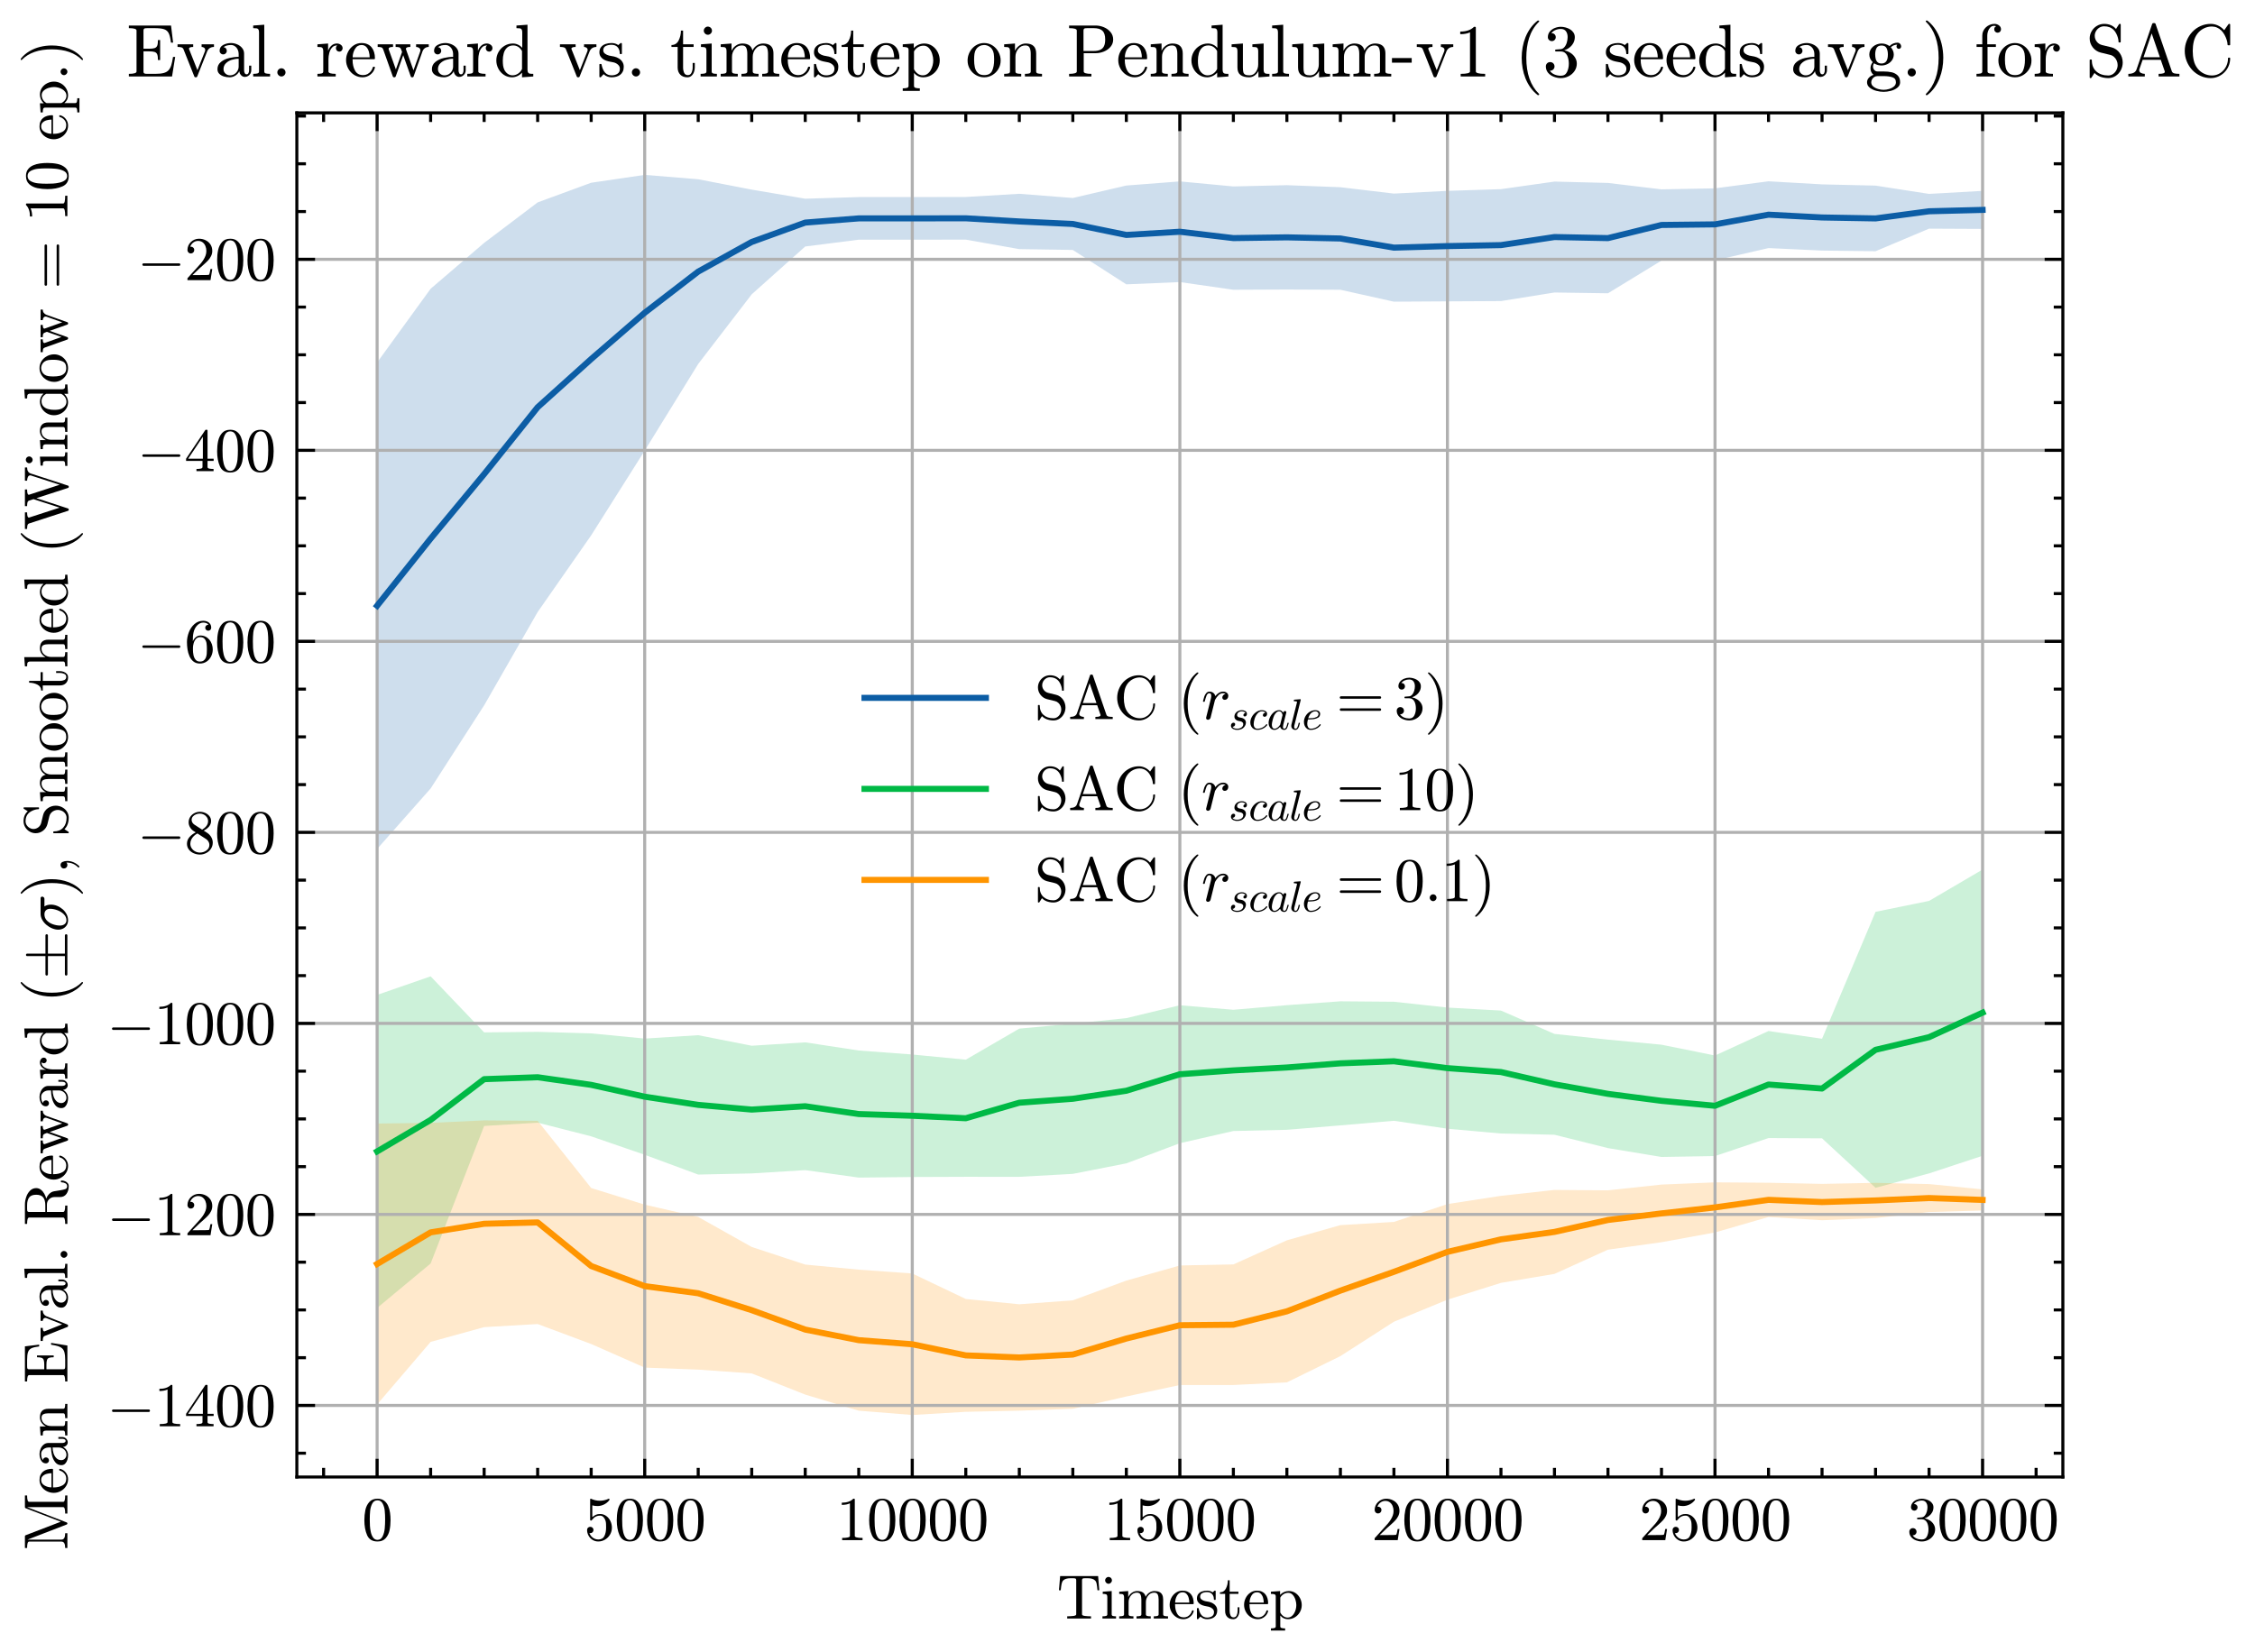<?xml version="1.0" encoding="utf-8" standalone="no"?>
<!DOCTYPE svg PUBLIC "-//W3C//DTD SVG 1.1//EN"
  "http://www.w3.org/Graphics/SVG/1.1/DTD/svg11.dtd">
<svg xmlns:xlink="http://www.w3.org/1999/xlink" width="371.477pt" height="272.237pt" viewBox="0 0 371.477 272.237" xmlns="http://www.w3.org/2000/svg" version="1.1">
 <defs>
  <style type="text/css">*{stroke-linejoin: round; stroke-linecap: butt}</style>
 </defs>
 <g id="figure_1">
  <g id="patch_1">
   <path d="M 0 272.237 
L 371.477 272.237 
L 371.477 0 
L 0 0 
z
" style="fill: #ffffff"/>
  </g>
  <g id="axes_1">
   <g id="patch_2">
    <path d="M 48.9 243.381 
L 339.825 243.381 
L 339.825 18.6 
L 48.9 18.6 
z
" style="fill: #ffffff"/>
   </g>
   <g id="FillBetweenPolyCollection_1">
    <path d="M 62.124 59.73 
L 62.124 139.896 
L 70.94 129.926 
L 79.756 116.226 
L 88.572 100.85 
L 97.387 88.214 
L 106.203 74.258 
L 115.019 59.97 
L 123.835 48.498 
L 132.651 40.616 
L 141.467 39.496 
L 150.283 39.495 
L 159.099 39.487 
L 167.915 41.049 
L 176.731 41.186 
L 185.547 46.855 
L 194.362 46.48 
L 203.178 47.747 
L 211.994 47.707 
L 220.81 47.747 
L 229.626 49.711 
L 238.442 49.658 
L 247.258 49.61 
L 256.074 48.198 
L 264.89 48.327 
L 273.706 42.938 
L 282.522 42.907 
L 291.337 40.878 
L 300.153 41.291 
L 308.969 41.397 
L 317.785 37.677 
L 326.601 37.72 
L 326.601 31.452 
L 326.601 31.452 
L 317.785 31.951 
L 308.969 30.585 
L 300.153 30.381 
L 291.337 29.874 
L 282.522 31.034 
L 273.706 31.202 
L 264.89 30.145 
L 256.074 29.921 
L 247.258 31.17 
L 238.442 31.449 
L 229.626 31.899 
L 220.81 30.851 
L 211.994 30.514 
L 203.178 30.723 
L 194.362 29.892 
L 185.547 30.572 
L 176.731 32.625 
L 167.915 31.934 
L 159.099 32.458 
L 150.283 32.475 
L 141.467 32.475 
L 132.651 32.742 
L 123.835 31.245 
L 115.019 29.538 
L 106.203 28.817 
L 97.387 30.112 
L 88.572 33.35 
L 79.756 40.022 
L 70.94 47.581 
L 62.124 59.73 
z
" clip-path="url(#pc75fadeb11)" style="fill: #0c5da5; fill-opacity: 0.2"/>
   </g>
   <g id="FillBetweenPolyCollection_2">
    <path d="M 62.124 163.944 
L 62.124 215.526 
L 70.94 208.202 
L 79.756 185.535 
L 88.572 184.992 
L 97.387 187.246 
L 106.203 190.286 
L 115.019 193.546 
L 123.835 193.357 
L 132.651 192.816 
L 141.467 194.045 
L 150.283 193.948 
L 159.099 193.915 
L 167.915 193.919 
L 176.731 193.432 
L 185.547 191.7 
L 194.362 188.382 
L 203.178 186.369 
L 211.994 186.169 
L 220.81 185.44 
L 229.626 184.683 
L 238.442 185.989 
L 247.258 186.782 
L 256.074 186.984 
L 264.89 189.188 
L 273.706 190.645 
L 282.522 190.495 
L 291.337 187.529 
L 300.153 187.576 
L 308.969 195.727 
L 317.785 193.355 
L 326.601 190.449 
L 326.601 143.283 
L 326.601 143.283 
L 317.785 148.45 
L 308.969 150.251 
L 300.153 171.163 
L 291.337 169.891 
L 282.522 173.927 
L 273.706 172.146 
L 264.89 171.31 
L 256.074 170.368 
L 247.258 166.522 
L 238.442 166.028 
L 229.626 165.069 
L 220.81 164.997 
L 211.994 165.633 
L 203.178 166.391 
L 194.362 165.649 
L 185.547 167.769 
L 176.731 168.683 
L 167.915 169.495 
L 159.099 174.616 
L 150.283 173.761 
L 141.467 173.104 
L 132.651 171.759 
L 123.835 172.317 
L 115.019 170.579 
L 106.203 171.137 
L 97.387 170.28 
L 88.572 170.026 
L 79.756 170.115 
L 70.94 160.884 
L 62.124 163.944 
z
" clip-path="url(#pc75fadeb11)" style="fill: #00b945; fill-opacity: 0.2"/>
   </g>
   <g id="FillBetweenPolyCollection_3">
    <path d="M 62.124 185.14 
L 62.124 231.43 
L 70.94 221.117 
L 79.756 218.688 
L 88.572 218.176 
L 97.387 221.469 
L 106.203 225.354 
L 115.019 225.687 
L 123.835 226.312 
L 132.651 229.803 
L 141.467 232.454 
L 150.283 233.163 
L 159.099 232.639 
L 167.915 232.45 
L 176.731 232.138 
L 185.547 230.116 
L 194.362 228.222 
L 203.178 228.221 
L 211.994 227.787 
L 220.81 223.461 
L 229.626 217.796 
L 238.442 214.165 
L 247.258 211.393 
L 256.074 209.916 
L 264.89 205.92 
L 273.706 204.695 
L 282.522 203.084 
L 291.337 200.536 
L 300.153 201.072 
L 308.969 200.711 
L 317.785 199.719 
L 326.601 199.462 
L 326.601 195.986 
L 326.601 195.986 
L 317.785 195.111 
L 308.969 194.908 
L 300.153 195.081 
L 291.337 194.892 
L 282.522 194.829 
L 273.706 195.194 
L 264.89 196.145 
L 256.074 196.077 
L 247.258 197.052 
L 238.442 198.405 
L 229.626 201.35 
L 220.81 201.878 
L 211.994 204.379 
L 203.178 208.352 
L 194.362 208.526 
L 185.547 211.016 
L 176.731 214.271 
L 167.915 214.919 
L 159.099 214.049 
L 150.283 209.846 
L 141.467 209.216 
L 132.651 208.379 
L 123.835 205.475 
L 115.019 200.526 
L 106.203 198.504 
L 97.387 195.76 
L 88.572 184.69 
L 79.756 184.619 
L 70.94 185.027 
L 62.124 185.14 
z
" clip-path="url(#pc75fadeb11)" style="fill: #ff9500; fill-opacity: 0.2"/>
   </g>
   <g id="matplotlib.axis_1">
    <g id="xtick_1">
     <g id="line2d_1">
      <path d="M 62.124 243.381 
L 62.124 18.6 
" clip-path="url(#pc75fadeb11)" style="fill: none; stroke: #b0b0b0; stroke-width: 0.5; stroke-linecap: square"/>
     </g>
     <g id="line2d_2">
      <defs>
       <path id="m72831b73dc" d="M 0 0 
L 0 -3 
" style="stroke: #000000; stroke-width: 0.5"/>
      </defs>
      <g>
       <use xlink:href="#m72831b73dc" x="62.124" y="243.381" style="stroke: #000000; stroke-width: 0.5"/>
      </g>
     </g>
     <g id="line2d_3">
      <defs>
       <path id="m119eec4340" d="M 0 0 
L 0 3 
" style="stroke: #000000; stroke-width: 0.5"/>
      </defs>
      <g>
       <use xlink:href="#m119eec4340" x="62.124" y="18.6" style="stroke: #000000; stroke-width: 0.5"/>
      </g>
     </g>
     <g id="text_1">
      <!-- $\mathdefault{0}$ -->
      <g transform="translate(59.624 253.82) scale(0.1 -0.1)">
       <defs>
        <path id="Cmr10-30" d="M 1600 -141 
Q 816 -141 533 504 
Q 250 1150 250 2041 
Q 250 2597 351 3087 
Q 453 3578 754 3920 
Q 1056 4263 1600 4263 
Q 2022 4263 2290 4056 
Q 2559 3850 2700 3523 
Q 2841 3197 2892 2823 
Q 2944 2450 2944 2041 
Q 2944 1491 2842 1011 
Q 2741 531 2444 195 
Q 2147 -141 1600 -141 
z
M 1600 25 
Q 1956 25 2131 390 
Q 2306 756 2347 1200 
Q 2388 1644 2388 2144 
Q 2388 2625 2347 3031 
Q 2306 3438 2132 3767 
Q 1959 4097 1600 4097 
Q 1238 4097 1063 3765 
Q 888 3434 847 3029 
Q 806 2625 806 2144 
Q 806 1788 823 1472 
Q 841 1156 916 820 
Q 991 484 1158 254 
Q 1325 25 1600 25 
z
" transform="scale(0.016)"/>
       </defs>
       <use xlink:href="#Cmr10-30" transform="translate(0 0.391)"/>
      </g>
     </g>
    </g>
    <g id="xtick_2">
     <g id="line2d_4">
      <path d="M 106.203 243.381 
L 106.203 18.6 
" clip-path="url(#pc75fadeb11)" style="fill: none; stroke: #b0b0b0; stroke-width: 0.5; stroke-linecap: square"/>
     </g>
     <g id="line2d_5">
      <g>
       <use xlink:href="#m72831b73dc" x="106.203" y="243.381" style="stroke: #000000; stroke-width: 0.5"/>
      </g>
     </g>
     <g id="line2d_6">
      <g>
       <use xlink:href="#m119eec4340" x="106.203" y="18.6" style="stroke: #000000; stroke-width: 0.5"/>
      </g>
     </g>
     <g id="text_2">
      <!-- $\mathdefault{5000}$ -->
      <g transform="translate(96.203 253.82) scale(0.1 -0.1)">
       <defs>
        <path id="Cmr10-35" d="M 556 728 
Q 622 541 758 387 
Q 894 234 1080 148 
Q 1266 63 1466 63 
Q 1928 63 2103 422 
Q 2278 781 2278 1294 
Q 2278 1516 2270 1667 
Q 2263 1819 2228 1959 
Q 2169 2184 2020 2353 
Q 1872 2522 1656 2522 
Q 1441 2522 1286 2456 
Q 1131 2391 1034 2303 
Q 938 2216 863 2119 
Q 788 2022 769 2016 
L 697 2016 
Q 681 2016 657 2036 
Q 634 2056 634 2075 
L 634 4213 
Q 634 4228 654 4245 
Q 675 4263 697 4263 
L 716 4263 
Q 1147 4056 1631 4056 
Q 2106 4056 2547 4263 
L 2566 4263 
Q 2588 4263 2606 4247 
Q 2625 4231 2625 4213 
L 2625 4153 
Q 2625 4122 2613 4122 
Q 2394 3831 2064 3668 
Q 1734 3506 1381 3506 
Q 1125 3506 856 3578 
L 856 2369 
Q 1069 2541 1236 2614 
Q 1403 2688 1663 2688 
Q 2016 2688 2295 2484 
Q 2575 2281 2725 1954 
Q 2875 1628 2875 1288 
Q 2875 903 2686 575 
Q 2497 247 2172 53 
Q 1847 -141 1466 -141 
Q 1150 -141 886 21 
Q 622 184 470 459 
Q 319 734 319 1044 
Q 319 1188 412 1278 
Q 506 1369 647 1369 
Q 788 1369 883 1276 
Q 978 1184 978 1044 
Q 978 906 883 811 
Q 788 716 647 716 
Q 625 716 597 720 
Q 569 725 556 728 
z
" transform="scale(0.016)"/>
       </defs>
       <use xlink:href="#Cmr10-35" transform="translate(0 0.391)"/>
       <use xlink:href="#Cmr10-30" transform="translate(50 0.391)"/>
       <use xlink:href="#Cmr10-30" transform="translate(100 0.391)"/>
       <use xlink:href="#Cmr10-30" transform="translate(150 0.391)"/>
      </g>
     </g>
    </g>
    <g id="xtick_3">
     <g id="line2d_7">
      <path d="M 150.283 243.381 
L 150.283 18.6 
" clip-path="url(#pc75fadeb11)" style="fill: none; stroke: #b0b0b0; stroke-width: 0.5; stroke-linecap: square"/>
     </g>
     <g id="line2d_8">
      <g>
       <use xlink:href="#m72831b73dc" x="150.283" y="243.381" style="stroke: #000000; stroke-width: 0.5"/>
      </g>
     </g>
     <g id="line2d_9">
      <g>
       <use xlink:href="#m119eec4340" x="150.283" y="18.6" style="stroke: #000000; stroke-width: 0.5"/>
      </g>
     </g>
     <g id="text_3">
      <!-- $\mathdefault{10000}$ -->
      <g transform="translate(137.783 253.82) scale(0.1 -0.1)">
       <defs>
        <path id="Cmr10-31" d="M 594 0 
L 594 225 
Q 1394 225 1394 428 
L 1394 3788 
Q 1063 3628 556 3628 
L 556 3853 
Q 1341 3853 1741 4263 
L 1831 4263 
Q 1853 4263 1873 4245 
Q 1894 4228 1894 4206 
L 1894 428 
Q 1894 225 2694 225 
L 2694 0 
L 594 0 
z
" transform="scale(0.016)"/>
       </defs>
       <use xlink:href="#Cmr10-31" transform="translate(0 0.391)"/>
       <use xlink:href="#Cmr10-30" transform="translate(50 0.391)"/>
       <use xlink:href="#Cmr10-30" transform="translate(100 0.391)"/>
       <use xlink:href="#Cmr10-30" transform="translate(150 0.391)"/>
       <use xlink:href="#Cmr10-30" transform="translate(200 0.391)"/>
      </g>
     </g>
    </g>
    <g id="xtick_4">
     <g id="line2d_10">
      <path d="M 194.362 243.381 
L 194.362 18.6 
" clip-path="url(#pc75fadeb11)" style="fill: none; stroke: #b0b0b0; stroke-width: 0.5; stroke-linecap: square"/>
     </g>
     <g id="line2d_11">
      <g>
       <use xlink:href="#m72831b73dc" x="194.362" y="243.381" style="stroke: #000000; stroke-width: 0.5"/>
      </g>
     </g>
     <g id="line2d_12">
      <g>
       <use xlink:href="#m119eec4340" x="194.362" y="18.6" style="stroke: #000000; stroke-width: 0.5"/>
      </g>
     </g>
     <g id="text_4">
      <!-- $\mathdefault{15000}$ -->
      <g transform="translate(181.862 253.82) scale(0.1 -0.1)">
       <use xlink:href="#Cmr10-31" transform="translate(0 0.391)"/>
       <use xlink:href="#Cmr10-35" transform="translate(50 0.391)"/>
       <use xlink:href="#Cmr10-30" transform="translate(100 0.391)"/>
       <use xlink:href="#Cmr10-30" transform="translate(150 0.391)"/>
       <use xlink:href="#Cmr10-30" transform="translate(200 0.391)"/>
      </g>
     </g>
    </g>
    <g id="xtick_5">
     <g id="line2d_13">
      <path d="M 238.442 243.381 
L 238.442 18.6 
" clip-path="url(#pc75fadeb11)" style="fill: none; stroke: #b0b0b0; stroke-width: 0.5; stroke-linecap: square"/>
     </g>
     <g id="line2d_14">
      <g>
       <use xlink:href="#m72831b73dc" x="238.442" y="243.381" style="stroke: #000000; stroke-width: 0.5"/>
      </g>
     </g>
     <g id="line2d_15">
      <g>
       <use xlink:href="#m119eec4340" x="238.442" y="18.6" style="stroke: #000000; stroke-width: 0.5"/>
      </g>
     </g>
     <g id="text_5">
      <!-- $\mathdefault{20000}$ -->
      <g transform="translate(225.942 253.82) scale(0.1 -0.1)">
       <defs>
        <path id="Cmr10-32" d="M 319 0 
L 319 172 
Q 319 188 331 206 
L 1325 1306 
Q 1550 1550 1690 1715 
Q 1831 1881 1968 2097 
Q 2106 2313 2186 2536 
Q 2266 2759 2266 3009 
Q 2266 3272 2169 3511 
Q 2072 3750 1880 3894 
Q 1688 4038 1416 4038 
Q 1138 4038 916 3870 
Q 694 3703 603 3438 
Q 628 3444 672 3444 
Q 816 3444 917 3347 
Q 1019 3250 1019 3097 
Q 1019 2950 917 2848 
Q 816 2747 672 2747 
Q 522 2747 420 2851 
Q 319 2956 319 3097 
Q 319 3338 409 3548 
Q 500 3759 670 3923 
Q 841 4088 1055 4175 
Q 1269 4263 1509 4263 
Q 1875 4263 2190 4108 
Q 2506 3953 2690 3670 
Q 2875 3388 2875 3009 
Q 2875 2731 2753 2481 
Q 2631 2231 2440 2026 
Q 2250 1822 1953 1562 
Q 1656 1303 1563 1216 
L 838 519 
L 1453 519 
Q 1906 519 2211 526 
Q 2516 534 2534 550 
Q 2609 631 2688 1141 
L 2875 1141 
L 2694 0 
L 319 0 
z
" transform="scale(0.016)"/>
       </defs>
       <use xlink:href="#Cmr10-32" transform="translate(0 0.391)"/>
       <use xlink:href="#Cmr10-30" transform="translate(50 0.391)"/>
       <use xlink:href="#Cmr10-30" transform="translate(100 0.391)"/>
       <use xlink:href="#Cmr10-30" transform="translate(150 0.391)"/>
       <use xlink:href="#Cmr10-30" transform="translate(200 0.391)"/>
      </g>
     </g>
    </g>
    <g id="xtick_6">
     <g id="line2d_16">
      <path d="M 282.522 243.381 
L 282.522 18.6 
" clip-path="url(#pc75fadeb11)" style="fill: none; stroke: #b0b0b0; stroke-width: 0.5; stroke-linecap: square"/>
     </g>
     <g id="line2d_17">
      <g>
       <use xlink:href="#m72831b73dc" x="282.522" y="243.381" style="stroke: #000000; stroke-width: 0.5"/>
      </g>
     </g>
     <g id="line2d_18">
      <g>
       <use xlink:href="#m119eec4340" x="282.522" y="18.6" style="stroke: #000000; stroke-width: 0.5"/>
      </g>
     </g>
     <g id="text_6">
      <!-- $\mathdefault{25000}$ -->
      <g transform="translate(270.022 253.82) scale(0.1 -0.1)">
       <use xlink:href="#Cmr10-32" transform="translate(0 0.391)"/>
       <use xlink:href="#Cmr10-35" transform="translate(50 0.391)"/>
       <use xlink:href="#Cmr10-30" transform="translate(100 0.391)"/>
       <use xlink:href="#Cmr10-30" transform="translate(150 0.391)"/>
       <use xlink:href="#Cmr10-30" transform="translate(200 0.391)"/>
      </g>
     </g>
    </g>
    <g id="xtick_7">
     <g id="line2d_19">
      <path d="M 326.601 243.381 
L 326.601 18.6 
" clip-path="url(#pc75fadeb11)" style="fill: none; stroke: #b0b0b0; stroke-width: 0.5; stroke-linecap: square"/>
     </g>
     <g id="line2d_20">
      <g>
       <use xlink:href="#m72831b73dc" x="326.601" y="243.381" style="stroke: #000000; stroke-width: 0.5"/>
      </g>
     </g>
     <g id="line2d_21">
      <g>
       <use xlink:href="#m119eec4340" x="326.601" y="18.6" style="stroke: #000000; stroke-width: 0.5"/>
      </g>
     </g>
     <g id="text_7">
      <!-- $\mathdefault{30000}$ -->
      <g transform="translate(314.101 253.82) scale(0.1 -0.1)">
       <defs>
        <path id="Cmr10-33" d="M 609 494 
Q 759 275 1012 169 
Q 1266 63 1556 63 
Q 1928 63 2084 380 
Q 2241 697 2241 1100 
Q 2241 1281 2208 1462 
Q 2175 1644 2097 1800 
Q 2019 1956 1883 2050 
Q 1747 2144 1550 2144 
L 1125 2144 
Q 1069 2144 1069 2203 
L 1069 2259 
Q 1069 2309 1125 2309 
L 1478 2338 
Q 1703 2338 1851 2506 
Q 2000 2675 2069 2917 
Q 2138 3159 2138 3378 
Q 2138 3684 1994 3881 
Q 1850 4078 1556 4078 
Q 1313 4078 1091 3986 
Q 869 3894 738 3706 
Q 750 3709 759 3711 
Q 769 3713 781 3713 
Q 925 3713 1022 3613 
Q 1119 3513 1119 3372 
Q 1119 3234 1022 3134 
Q 925 3034 781 3034 
Q 641 3034 541 3134 
Q 441 3234 441 3372 
Q 441 3647 606 3850 
Q 772 4053 1033 4158 
Q 1294 4263 1556 4263 
Q 1750 4263 1965 4205 
Q 2181 4147 2356 4039 
Q 2531 3931 2642 3762 
Q 2753 3594 2753 3378 
Q 2753 3109 2633 2881 
Q 2513 2653 2303 2487 
Q 2094 2322 1844 2241 
Q 2122 2188 2372 2031 
Q 2622 1875 2773 1631 
Q 2925 1388 2925 1106 
Q 2925 753 2731 467 
Q 2538 181 2222 20 
Q 1906 -141 1556 -141 
Q 1256 -141 954 -26 
Q 653 88 461 316 
Q 269 544 269 863 
Q 269 1022 375 1128 
Q 481 1234 641 1234 
Q 744 1234 830 1186 
Q 916 1138 964 1050 
Q 1013 963 1013 863 
Q 1013 706 903 600 
Q 794 494 641 494 
L 609 494 
z
" transform="scale(0.016)"/>
       </defs>
       <use xlink:href="#Cmr10-33" transform="translate(0 0.391)"/>
       <use xlink:href="#Cmr10-30" transform="translate(50 0.391)"/>
       <use xlink:href="#Cmr10-30" transform="translate(100 0.391)"/>
       <use xlink:href="#Cmr10-30" transform="translate(150 0.391)"/>
       <use xlink:href="#Cmr10-30" transform="translate(200 0.391)"/>
      </g>
     </g>
    </g>
    <g id="xtick_8">
     <g id="line2d_22">
      <defs>
       <path id="mb1da349e7c" d="M 0 0 
L 0 -1.5 
" style="stroke: #000000; stroke-width: 0.5"/>
      </defs>
      <g>
       <use xlink:href="#mb1da349e7c" x="53.308" y="243.381" style="stroke: #000000; stroke-width: 0.5"/>
      </g>
     </g>
     <g id="line2d_23">
      <defs>
       <path id="mc32aa15653" d="M 0 0 
L 0 1.5 
" style="stroke: #000000; stroke-width: 0.5"/>
      </defs>
      <g>
       <use xlink:href="#mc32aa15653" x="53.308" y="18.6" style="stroke: #000000; stroke-width: 0.5"/>
      </g>
     </g>
    </g>
    <g id="xtick_9">
     <g id="line2d_24">
      <g>
       <use xlink:href="#mb1da349e7c" x="70.94" y="243.381" style="stroke: #000000; stroke-width: 0.5"/>
      </g>
     </g>
     <g id="line2d_25">
      <g>
       <use xlink:href="#mc32aa15653" x="70.94" y="18.6" style="stroke: #000000; stroke-width: 0.5"/>
      </g>
     </g>
    </g>
    <g id="xtick_10">
     <g id="line2d_26">
      <g>
       <use xlink:href="#mb1da349e7c" x="79.756" y="243.381" style="stroke: #000000; stroke-width: 0.5"/>
      </g>
     </g>
     <g id="line2d_27">
      <g>
       <use xlink:href="#mc32aa15653" x="79.756" y="18.6" style="stroke: #000000; stroke-width: 0.5"/>
      </g>
     </g>
    </g>
    <g id="xtick_11">
     <g id="line2d_28">
      <g>
       <use xlink:href="#mb1da349e7c" x="88.572" y="243.381" style="stroke: #000000; stroke-width: 0.5"/>
      </g>
     </g>
     <g id="line2d_29">
      <g>
       <use xlink:href="#mc32aa15653" x="88.572" y="18.6" style="stroke: #000000; stroke-width: 0.5"/>
      </g>
     </g>
    </g>
    <g id="xtick_12">
     <g id="line2d_30">
      <g>
       <use xlink:href="#mb1da349e7c" x="97.387" y="243.381" style="stroke: #000000; stroke-width: 0.5"/>
      </g>
     </g>
     <g id="line2d_31">
      <g>
       <use xlink:href="#mc32aa15653" x="97.387" y="18.6" style="stroke: #000000; stroke-width: 0.5"/>
      </g>
     </g>
    </g>
    <g id="xtick_13">
     <g id="line2d_32">
      <g>
       <use xlink:href="#mb1da349e7c" x="115.019" y="243.381" style="stroke: #000000; stroke-width: 0.5"/>
      </g>
     </g>
     <g id="line2d_33">
      <g>
       <use xlink:href="#mc32aa15653" x="115.019" y="18.6" style="stroke: #000000; stroke-width: 0.5"/>
      </g>
     </g>
    </g>
    <g id="xtick_14">
     <g id="line2d_34">
      <g>
       <use xlink:href="#mb1da349e7c" x="123.835" y="243.381" style="stroke: #000000; stroke-width: 0.5"/>
      </g>
     </g>
     <g id="line2d_35">
      <g>
       <use xlink:href="#mc32aa15653" x="123.835" y="18.6" style="stroke: #000000; stroke-width: 0.5"/>
      </g>
     </g>
    </g>
    <g id="xtick_15">
     <g id="line2d_36">
      <g>
       <use xlink:href="#mb1da349e7c" x="132.651" y="243.381" style="stroke: #000000; stroke-width: 0.5"/>
      </g>
     </g>
     <g id="line2d_37">
      <g>
       <use xlink:href="#mc32aa15653" x="132.651" y="18.6" style="stroke: #000000; stroke-width: 0.5"/>
      </g>
     </g>
    </g>
    <g id="xtick_16">
     <g id="line2d_38">
      <g>
       <use xlink:href="#mb1da349e7c" x="141.467" y="243.381" style="stroke: #000000; stroke-width: 0.5"/>
      </g>
     </g>
     <g id="line2d_39">
      <g>
       <use xlink:href="#mc32aa15653" x="141.467" y="18.6" style="stroke: #000000; stroke-width: 0.5"/>
      </g>
     </g>
    </g>
    <g id="xtick_17">
     <g id="line2d_40">
      <g>
       <use xlink:href="#mb1da349e7c" x="159.099" y="243.381" style="stroke: #000000; stroke-width: 0.5"/>
      </g>
     </g>
     <g id="line2d_41">
      <g>
       <use xlink:href="#mc32aa15653" x="159.099" y="18.6" style="stroke: #000000; stroke-width: 0.5"/>
      </g>
     </g>
    </g>
    <g id="xtick_18">
     <g id="line2d_42">
      <g>
       <use xlink:href="#mb1da349e7c" x="167.915" y="243.381" style="stroke: #000000; stroke-width: 0.5"/>
      </g>
     </g>
     <g id="line2d_43">
      <g>
       <use xlink:href="#mc32aa15653" x="167.915" y="18.6" style="stroke: #000000; stroke-width: 0.5"/>
      </g>
     </g>
    </g>
    <g id="xtick_19">
     <g id="line2d_44">
      <g>
       <use xlink:href="#mb1da349e7c" x="176.731" y="243.381" style="stroke: #000000; stroke-width: 0.5"/>
      </g>
     </g>
     <g id="line2d_45">
      <g>
       <use xlink:href="#mc32aa15653" x="176.731" y="18.6" style="stroke: #000000; stroke-width: 0.5"/>
      </g>
     </g>
    </g>
    <g id="xtick_20">
     <g id="line2d_46">
      <g>
       <use xlink:href="#mb1da349e7c" x="185.547" y="243.381" style="stroke: #000000; stroke-width: 0.5"/>
      </g>
     </g>
     <g id="line2d_47">
      <g>
       <use xlink:href="#mc32aa15653" x="185.547" y="18.6" style="stroke: #000000; stroke-width: 0.5"/>
      </g>
     </g>
    </g>
    <g id="xtick_21">
     <g id="line2d_48">
      <g>
       <use xlink:href="#mb1da349e7c" x="203.178" y="243.381" style="stroke: #000000; stroke-width: 0.5"/>
      </g>
     </g>
     <g id="line2d_49">
      <g>
       <use xlink:href="#mc32aa15653" x="203.178" y="18.6" style="stroke: #000000; stroke-width: 0.5"/>
      </g>
     </g>
    </g>
    <g id="xtick_22">
     <g id="line2d_50">
      <g>
       <use xlink:href="#mb1da349e7c" x="211.994" y="243.381" style="stroke: #000000; stroke-width: 0.5"/>
      </g>
     </g>
     <g id="line2d_51">
      <g>
       <use xlink:href="#mc32aa15653" x="211.994" y="18.6" style="stroke: #000000; stroke-width: 0.5"/>
      </g>
     </g>
    </g>
    <g id="xtick_23">
     <g id="line2d_52">
      <g>
       <use xlink:href="#mb1da349e7c" x="220.81" y="243.381" style="stroke: #000000; stroke-width: 0.5"/>
      </g>
     </g>
     <g id="line2d_53">
      <g>
       <use xlink:href="#mc32aa15653" x="220.81" y="18.6" style="stroke: #000000; stroke-width: 0.5"/>
      </g>
     </g>
    </g>
    <g id="xtick_24">
     <g id="line2d_54">
      <g>
       <use xlink:href="#mb1da349e7c" x="229.626" y="243.381" style="stroke: #000000; stroke-width: 0.5"/>
      </g>
     </g>
     <g id="line2d_55">
      <g>
       <use xlink:href="#mc32aa15653" x="229.626" y="18.6" style="stroke: #000000; stroke-width: 0.5"/>
      </g>
     </g>
    </g>
    <g id="xtick_25">
     <g id="line2d_56">
      <g>
       <use xlink:href="#mb1da349e7c" x="247.258" y="243.381" style="stroke: #000000; stroke-width: 0.5"/>
      </g>
     </g>
     <g id="line2d_57">
      <g>
       <use xlink:href="#mc32aa15653" x="247.258" y="18.6" style="stroke: #000000; stroke-width: 0.5"/>
      </g>
     </g>
    </g>
    <g id="xtick_26">
     <g id="line2d_58">
      <g>
       <use xlink:href="#mb1da349e7c" x="256.074" y="243.381" style="stroke: #000000; stroke-width: 0.5"/>
      </g>
     </g>
     <g id="line2d_59">
      <g>
       <use xlink:href="#mc32aa15653" x="256.074" y="18.6" style="stroke: #000000; stroke-width: 0.5"/>
      </g>
     </g>
    </g>
    <g id="xtick_27">
     <g id="line2d_60">
      <g>
       <use xlink:href="#mb1da349e7c" x="264.89" y="243.381" style="stroke: #000000; stroke-width: 0.5"/>
      </g>
     </g>
     <g id="line2d_61">
      <g>
       <use xlink:href="#mc32aa15653" x="264.89" y="18.6" style="stroke: #000000; stroke-width: 0.5"/>
      </g>
     </g>
    </g>
    <g id="xtick_28">
     <g id="line2d_62">
      <g>
       <use xlink:href="#mb1da349e7c" x="273.706" y="243.381" style="stroke: #000000; stroke-width: 0.5"/>
      </g>
     </g>
     <g id="line2d_63">
      <g>
       <use xlink:href="#mc32aa15653" x="273.706" y="18.6" style="stroke: #000000; stroke-width: 0.5"/>
      </g>
     </g>
    </g>
    <g id="xtick_29">
     <g id="line2d_64">
      <g>
       <use xlink:href="#mb1da349e7c" x="291.337" y="243.381" style="stroke: #000000; stroke-width: 0.5"/>
      </g>
     </g>
     <g id="line2d_65">
      <g>
       <use xlink:href="#mc32aa15653" x="291.337" y="18.6" style="stroke: #000000; stroke-width: 0.5"/>
      </g>
     </g>
    </g>
    <g id="xtick_30">
     <g id="line2d_66">
      <g>
       <use xlink:href="#mb1da349e7c" x="300.153" y="243.381" style="stroke: #000000; stroke-width: 0.5"/>
      </g>
     </g>
     <g id="line2d_67">
      <g>
       <use xlink:href="#mc32aa15653" x="300.153" y="18.6" style="stroke: #000000; stroke-width: 0.5"/>
      </g>
     </g>
    </g>
    <g id="xtick_31">
     <g id="line2d_68">
      <g>
       <use xlink:href="#mb1da349e7c" x="308.969" y="243.381" style="stroke: #000000; stroke-width: 0.5"/>
      </g>
     </g>
     <g id="line2d_69">
      <g>
       <use xlink:href="#mc32aa15653" x="308.969" y="18.6" style="stroke: #000000; stroke-width: 0.5"/>
      </g>
     </g>
    </g>
    <g id="xtick_32">
     <g id="line2d_70">
      <g>
       <use xlink:href="#mb1da349e7c" x="317.785" y="243.381" style="stroke: #000000; stroke-width: 0.5"/>
      </g>
     </g>
     <g id="line2d_71">
      <g>
       <use xlink:href="#mc32aa15653" x="317.785" y="18.6" style="stroke: #000000; stroke-width: 0.5"/>
      </g>
     </g>
    </g>
    <g id="xtick_33">
     <g id="line2d_72">
      <g>
       <use xlink:href="#mb1da349e7c" x="335.417" y="243.381" style="stroke: #000000; stroke-width: 0.5"/>
      </g>
     </g>
     <g id="line2d_73">
      <g>
       <use xlink:href="#mc32aa15653" x="335.417" y="18.6" style="stroke: #000000; stroke-width: 0.5"/>
      </g>
     </g>
    </g>
    <g id="text_8">
     <!-- Timestep -->
     <g transform="translate(174.077 266.698) scale(0.1 -0.1)">
      <defs>
       <path id="Cmr10-54" d="M 1081 0 
L 1081 225 
Q 1403 225 1706 261 
Q 2009 297 2009 428 
L 2009 3944 
Q 2009 4081 1932 4114 
Q 1856 4147 1684 4147 
L 1416 4147 
Q 888 4147 666 3916 
Q 550 3800 500 3545 
Q 450 3291 416 2906 
L 231 2906 
L 353 4372 
L 4263 4372 
L 4384 2906 
L 4197 2906 
Q 4159 3319 4114 3561 
Q 4069 3803 3950 3916 
Q 3725 4147 3200 4147 
L 2931 4147 
Q 2816 4147 2752 4137 
Q 2688 4128 2647 4083 
Q 2606 4038 2606 3944 
L 2606 428 
Q 2606 297 2909 261 
Q 3213 225 3531 225 
L 3531 0 
L 1081 0 
z
" transform="scale(0.016)"/>
       <path id="Cmr10-69" d="M 197 0 
L 197 225 
Q 416 225 556 259 
Q 697 294 697 428 
L 697 2175 
Q 697 2422 601 2478 
Q 506 2534 225 2534 
L 225 2759 
L 1147 2828 
L 1147 428 
Q 1147 294 1269 259 
Q 1391 225 1594 225 
L 1594 0 
L 197 0 
z
M 469 3928 
Q 469 4069 575 4175 
Q 681 4281 819 4281 
Q 909 4281 993 4234 
Q 1078 4188 1125 4103 
Q 1172 4019 1172 3928 
Q 1172 3791 1065 3684 
Q 959 3578 819 3578 
Q 681 3578 575 3684 
Q 469 3791 469 3928 
z
" transform="scale(0.016)"/>
       <path id="Cmr10-6d" d="M 191 0 
L 191 225 
Q 409 225 550 259 
Q 691 294 691 428 
L 691 2175 
Q 691 2347 639 2423 
Q 588 2500 491 2517 
Q 394 2534 191 2534 
L 191 2759 
L 1119 2828 
L 1119 2203 
Q 1247 2478 1498 2653 
Q 1750 2828 2047 2828 
Q 2784 2828 2913 2228 
Q 3041 2497 3287 2662 
Q 3534 2828 3828 2828 
Q 4119 2828 4317 2734 
Q 4516 2641 4616 2448 
Q 4716 2256 4716 1966 
L 4716 428 
Q 4716 294 4858 259 
Q 5000 225 5216 225 
L 5216 0 
L 3750 0 
L 3750 225 
Q 3969 225 4109 259 
Q 4250 294 4250 428 
L 4250 1947 
Q 4250 2269 4159 2466 
Q 4069 2663 3788 2663 
Q 3419 2663 3178 2366 
Q 2938 2069 2938 1691 
L 2938 428 
Q 2938 294 3078 259 
Q 3219 225 3438 225 
L 3438 0 
L 1972 0 
L 1972 225 
Q 2191 225 2331 259 
Q 2472 294 2472 428 
L 2472 1947 
Q 2472 2259 2381 2461 
Q 2291 2663 2009 2663 
Q 1638 2663 1398 2366 
Q 1159 2069 1159 1691 
L 1159 428 
Q 1159 294 1300 259 
Q 1441 225 1656 225 
L 1656 0 
L 191 0 
z
" transform="scale(0.016)"/>
       <path id="Cmr10-65" d="M 1594 -72 
Q 1203 -72 876 133 
Q 550 338 364 680 
Q 178 1022 178 1403 
Q 178 1778 348 2115 
Q 519 2453 823 2661 
Q 1128 2869 1503 2869 
Q 1797 2869 2014 2770 
Q 2231 2672 2372 2497 
Q 2513 2322 2584 2084 
Q 2656 1847 2656 1563 
Q 2656 1478 2591 1478 
L 738 1478 
L 738 1409 
Q 738 878 952 497 
Q 1166 116 1650 116 
Q 1847 116 2014 203 
Q 2181 291 2304 447 
Q 2428 603 2472 781 
Q 2478 803 2495 820 
Q 2513 838 2534 838 
L 2591 838 
Q 2656 838 2656 756 
Q 2566 394 2266 161 
Q 1966 -72 1594 -72 
z
M 744 1638 
L 2203 1638 
Q 2203 1878 2136 2125 
Q 2069 2372 1912 2536 
Q 1756 2700 1503 2700 
Q 1141 2700 942 2361 
Q 744 2022 744 1638 
z
" transform="scale(0.016)"/>
       <path id="Cmr10-73" d="M 213 -19 
L 213 1025 
Q 213 1075 269 1075 
L 347 1075 
Q 384 1075 397 1025 
Q 575 97 1259 97 
Q 1563 97 1767 234 
Q 1972 372 1972 659 
Q 1972 866 1812 1011 
Q 1653 1156 1434 1209 
L 1006 1294 
Q 791 1341 614 1437 
Q 438 1534 325 1695 
Q 213 1856 213 2069 
Q 213 2350 361 2529 
Q 509 2709 746 2789 
Q 984 2869 1259 2869 
Q 1588 2869 1831 2694 
L 2016 2853 
Q 2016 2869 2047 2869 
L 2094 2869 
Q 2113 2869 2128 2851 
Q 2144 2834 2144 2816 
L 2144 1978 
Q 2144 1919 2094 1919 
L 2016 1919 
Q 1959 1919 1959 1978 
Q 1959 2313 1773 2516 
Q 1588 2719 1253 2719 
Q 966 2719 755 2612 
Q 544 2506 544 2247 
Q 544 2069 695 1955 
Q 847 1841 1050 1791 
L 1484 1709 
Q 1703 1659 1892 1540 
Q 2081 1422 2192 1240 
Q 2303 1059 2303 831 
Q 2303 600 2223 429 
Q 2144 259 2001 146 
Q 1859 34 1665 -19 
Q 1472 -72 1259 -72 
Q 859 -72 575 197 
L 341 -56 
Q 341 -72 306 -72 
L 269 -72 
Q 213 -72 213 -19 
z
" transform="scale(0.016)"/>
       <path id="Cmr10-74" d="M 653 769 
L 653 2534 
L 122 2534 
L 122 2700 
Q 541 2700 737 3090 
Q 934 3481 934 3938 
L 1119 3938 
L 1119 2759 
L 2022 2759 
L 2022 2534 
L 1119 2534 
L 1119 781 
Q 1119 516 1208 316 
Q 1297 116 1528 116 
Q 1747 116 1844 327 
Q 1941 538 1941 781 
L 1941 1159 
L 2125 1159 
L 2125 769 
Q 2125 569 2051 373 
Q 1978 178 1834 53 
Q 1691 -72 1484 -72 
Q 1100 -72 876 158 
Q 653 388 653 769 
z
" transform="scale(0.016)"/>
       <path id="Cmr10-70" d="M 166 -1241 
L 166 -1019 
Q 384 -1019 525 -981 
Q 666 -944 666 -813 
L 666 2272 
Q 666 2447 541 2490 
Q 416 2534 166 2534 
L 166 2759 
L 1113 2828 
L 1113 2431 
Q 1288 2625 1520 2726 
Q 1753 2828 2016 2828 
Q 2394 2828 2697 2623 
Q 3000 2419 3170 2086 
Q 3341 1753 3341 1381 
Q 3341 994 3152 659 
Q 2963 325 2636 126 
Q 2309 -72 1919 -72 
Q 1453 -72 1131 306 
L 1131 -813 
Q 1131 -944 1273 -981 
Q 1416 -1019 1631 -1019 
L 1631 -1241 
L 166 -1241 
z
M 1131 622 
Q 1244 394 1444 245 
Q 1644 97 1881 97 
Q 2103 97 2273 215 
Q 2444 334 2559 534 
Q 2675 734 2729 954 
Q 2784 1175 2784 1381 
Q 2784 1638 2692 1936 
Q 2600 2234 2411 2439 
Q 2222 2644 1953 2644 
Q 1694 2644 1476 2511 
Q 1259 2378 1131 2150 
L 1131 622 
z
" transform="scale(0.016)"/>
      </defs>
      <use xlink:href="#Cmr10-54"/>
      <use xlink:href="#Cmr10-69" transform="translate(72.217 0)"/>
      <use xlink:href="#Cmr10-6d" transform="translate(99.902 0)"/>
      <use xlink:href="#Cmr10-65" transform="translate(183.203 0)"/>
      <use xlink:href="#Cmr10-73" transform="translate(227.588 0)"/>
      <use xlink:href="#Cmr10-74" transform="translate(266.992 0)"/>
      <use xlink:href="#Cmr10-65" transform="translate(305.811 0)"/>
      <use xlink:href="#Cmr10-70" transform="translate(350.195 0)"/>
     </g>
    </g>
   </g>
   <g id="matplotlib.axis_2">
    <g id="ytick_1">
     <g id="line2d_74">
      <path d="M 48.9 231.59 
L 339.825 231.59 
" clip-path="url(#pc75fadeb11)" style="fill: none; stroke: #b0b0b0; stroke-width: 0.5; stroke-linecap: square"/>
     </g>
     <g id="line2d_75">
      <defs>
       <path id="m25d515a64f" d="M 0 0 
L 3 0 
" style="stroke: #000000; stroke-width: 0.5"/>
      </defs>
      <g>
       <use xlink:href="#m25d515a64f" x="48.9" y="231.59" style="stroke: #000000; stroke-width: 0.5"/>
      </g>
     </g>
     <g id="line2d_76">
      <defs>
       <path id="m2a33676e5a" d="M 0 0 
L -3 0 
" style="stroke: #000000; stroke-width: 0.5"/>
      </defs>
      <g>
       <use xlink:href="#m2a33676e5a" x="339.825" y="231.59" style="stroke: #000000; stroke-width: 0.5"/>
      </g>
     </g>
     <g id="text_9">
      <!-- $\mathdefault{−1400}$ -->
      <g transform="translate(17.6 235.059) scale(0.1 -0.1)">
       <defs>
        <path id="Cmsy10-a1" d="M 653 1472 
Q 600 1472 565 1512 
Q 531 1553 531 1600 
Q 531 1647 565 1687 
Q 600 1728 653 1728 
L 4325 1728 
Q 4375 1728 4408 1687 
Q 4441 1647 4441 1600 
Q 4441 1553 4408 1512 
Q 4375 1472 4325 1472 
L 653 1472 
z
" transform="scale(0.016)"/>
        <path id="Cmr10-34" d="M 178 1056 
L 178 1281 
L 2156 4231 
Q 2178 4263 2222 4263 
L 2316 4263 
Q 2388 4263 2388 4191 
L 2388 1281 
L 3016 1281 
L 3016 1056 
L 2388 1056 
L 2388 428 
Q 2388 297 2575 261 
Q 2763 225 3009 225 
L 3009 0 
L 1247 0 
L 1247 225 
Q 1494 225 1681 261 
Q 1869 297 1869 428 
L 1869 1056 
L 178 1056 
z
M 391 1281 
L 1906 1281 
L 1906 3547 
L 391 1281 
z
" transform="scale(0.016)"/>
       </defs>
       <use xlink:href="#Cmsy10-a1" transform="translate(0 0.391)"/>
       <use xlink:href="#Cmr10-31" transform="translate(77.686 0.391)"/>
       <use xlink:href="#Cmr10-34" transform="translate(127.686 0.391)"/>
       <use xlink:href="#Cmr10-30" transform="translate(177.686 0.391)"/>
       <use xlink:href="#Cmr10-30" transform="translate(227.686 0.391)"/>
      </g>
     </g>
    </g>
    <g id="ytick_2">
     <g id="line2d_77">
      <path d="M 48.9 200.113 
L 339.825 200.113 
" clip-path="url(#pc75fadeb11)" style="fill: none; stroke: #b0b0b0; stroke-width: 0.5; stroke-linecap: square"/>
     </g>
     <g id="line2d_78">
      <g>
       <use xlink:href="#m25d515a64f" x="48.9" y="200.113" style="stroke: #000000; stroke-width: 0.5"/>
      </g>
     </g>
     <g id="line2d_79">
      <g>
       <use xlink:href="#m2a33676e5a" x="339.825" y="200.113" style="stroke: #000000; stroke-width: 0.5"/>
      </g>
     </g>
     <g id="text_10">
      <!-- $\mathdefault{−1200}$ -->
      <g transform="translate(17.6 203.583) scale(0.1 -0.1)">
       <use xlink:href="#Cmsy10-a1" transform="translate(0 0.391)"/>
       <use xlink:href="#Cmr10-31" transform="translate(77.686 0.391)"/>
       <use xlink:href="#Cmr10-32" transform="translate(127.686 0.391)"/>
       <use xlink:href="#Cmr10-30" transform="translate(177.686 0.391)"/>
       <use xlink:href="#Cmr10-30" transform="translate(227.686 0.391)"/>
      </g>
     </g>
    </g>
    <g id="ytick_3">
     <g id="line2d_80">
      <path d="M 48.9 168.636 
L 339.825 168.636 
" clip-path="url(#pc75fadeb11)" style="fill: none; stroke: #b0b0b0; stroke-width: 0.5; stroke-linecap: square"/>
     </g>
     <g id="line2d_81">
      <g>
       <use xlink:href="#m25d515a64f" x="48.9" y="168.636" style="stroke: #000000; stroke-width: 0.5"/>
      </g>
     </g>
     <g id="line2d_82">
      <g>
       <use xlink:href="#m2a33676e5a" x="339.825" y="168.636" style="stroke: #000000; stroke-width: 0.5"/>
      </g>
     </g>
     <g id="text_11">
      <!-- $\mathdefault{−1000}$ -->
      <g transform="translate(17.6 172.106) scale(0.1 -0.1)">
       <use xlink:href="#Cmsy10-a1" transform="translate(0 0.391)"/>
       <use xlink:href="#Cmr10-31" transform="translate(77.686 0.391)"/>
       <use xlink:href="#Cmr10-30" transform="translate(127.686 0.391)"/>
       <use xlink:href="#Cmr10-30" transform="translate(177.686 0.391)"/>
       <use xlink:href="#Cmr10-30" transform="translate(227.686 0.391)"/>
      </g>
     </g>
    </g>
    <g id="ytick_4">
     <g id="line2d_83">
      <path d="M 48.9 137.159 
L 339.825 137.159 
" clip-path="url(#pc75fadeb11)" style="fill: none; stroke: #b0b0b0; stroke-width: 0.5; stroke-linecap: square"/>
     </g>
     <g id="line2d_84">
      <g>
       <use xlink:href="#m25d515a64f" x="48.9" y="137.159" style="stroke: #000000; stroke-width: 0.5"/>
      </g>
     </g>
     <g id="line2d_85">
      <g>
       <use xlink:href="#m2a33676e5a" x="339.825" y="137.159" style="stroke: #000000; stroke-width: 0.5"/>
      </g>
     </g>
     <g id="text_12">
      <!-- $\mathdefault{−800}$ -->
      <g transform="translate(22.6 140.629) scale(0.1 -0.1)">
       <defs>
        <path id="Cmr10-38" d="M 269 972 
Q 269 1356 522 1651 
Q 775 1947 1172 2144 
L 934 2297 
Q 716 2441 578 2680 
Q 441 2919 441 3181 
Q 441 3488 602 3734 
Q 763 3981 1030 4122 
Q 1297 4263 1600 4263 
Q 1884 4263 2148 4147 
Q 2413 4031 2583 3815 
Q 2753 3600 2753 3303 
Q 2753 3088 2651 2903 
Q 2550 2719 2373 2572 
Q 2197 2425 1997 2322 
L 2363 2088 
Q 2616 1922 2770 1653 
Q 2925 1384 2925 1088 
Q 2925 741 2739 456 
Q 2553 172 2247 15 
Q 1941 -141 1600 -141 
Q 1269 -141 961 -6 
Q 653 128 461 383 
Q 269 638 269 972 
z
M 616 972 
Q 616 719 755 509 
Q 894 300 1122 181 
Q 1350 63 1600 63 
Q 1972 63 2275 280 
Q 2578 497 2578 856 
Q 2578 978 2529 1098 
Q 2481 1219 2395 1317 
Q 2309 1416 2203 1478 
L 1344 2034 
Q 1144 1928 976 1765 
Q 809 1603 712 1400 
Q 616 1197 616 972 
z
M 1056 2925 
L 1831 2425 
Q 2100 2581 2272 2803 
Q 2444 3025 2444 3303 
Q 2444 3519 2323 3698 
Q 2203 3878 2009 3978 
Q 1816 4078 1594 4078 
Q 1400 4078 1203 4003 
Q 1006 3928 878 3779 
Q 750 3631 750 3431 
Q 750 3131 1056 2925 
z
" transform="scale(0.016)"/>
       </defs>
       <use xlink:href="#Cmsy10-a1" transform="translate(0 0.391)"/>
       <use xlink:href="#Cmr10-38" transform="translate(77.686 0.391)"/>
       <use xlink:href="#Cmr10-30" transform="translate(127.686 0.391)"/>
       <use xlink:href="#Cmr10-30" transform="translate(177.686 0.391)"/>
      </g>
     </g>
    </g>
    <g id="ytick_5">
     <g id="line2d_86">
      <path d="M 48.9 105.682 
L 339.825 105.682 
" clip-path="url(#pc75fadeb11)" style="fill: none; stroke: #b0b0b0; stroke-width: 0.5; stroke-linecap: square"/>
     </g>
     <g id="line2d_87">
      <g>
       <use xlink:href="#m25d515a64f" x="48.9" y="105.682" style="stroke: #000000; stroke-width: 0.5"/>
      </g>
     </g>
     <g id="line2d_88">
      <g>
       <use xlink:href="#m2a33676e5a" x="339.825" y="105.682" style="stroke: #000000; stroke-width: 0.5"/>
      </g>
     </g>
     <g id="text_13">
      <!-- $\mathdefault{−600}$ -->
      <g transform="translate(22.6 109.152) scale(0.1 -0.1)">
       <defs>
        <path id="Cmr10-36" d="M 1600 -141 
Q 1203 -141 937 70 
Q 672 281 526 617 
Q 381 953 325 1322 
Q 269 1691 269 2069 
Q 269 2575 466 3084 
Q 663 3594 1045 3928 
Q 1428 4263 1953 4263 
Q 2172 4263 2361 4180 
Q 2550 4097 2658 3936 
Q 2766 3775 2766 3547 
Q 2766 3416 2677 3327 
Q 2588 3238 2456 3238 
Q 2331 3238 2240 3328 
Q 2150 3419 2150 3547 
Q 2150 3672 2240 3762 
Q 2331 3853 2456 3853 
L 2491 3853 
Q 2409 3969 2261 4023 
Q 2113 4078 1953 4078 
Q 1759 4078 1595 3993 
Q 1431 3909 1300 3765 
Q 1169 3622 1081 3448 
Q 994 3275 945 3053 
Q 897 2831 884 2637 
Q 872 2444 872 2150 
Q 984 2413 1190 2580 
Q 1397 2747 1656 2747 
Q 1941 2747 2175 2631 
Q 2409 2516 2578 2311 
Q 2747 2106 2836 1843 
Q 2925 1581 2925 1313 
Q 2925 938 2758 598 
Q 2591 259 2287 59 
Q 1984 -141 1600 -141 
z
M 1600 63 
Q 1847 63 1997 175 
Q 2147 288 2217 473 
Q 2288 659 2305 848 
Q 2322 1038 2322 1313 
Q 2322 1675 2287 1931 
Q 2253 2188 2100 2383 
Q 1947 2578 1631 2578 
Q 1372 2578 1205 2403 
Q 1038 2228 961 1961 
Q 884 1694 884 1447 
Q 884 1363 891 1319 
Q 891 1309 889 1303 
Q 888 1297 884 1288 
Q 884 1013 940 731 
Q 997 450 1156 256 
Q 1316 63 1600 63 
z
" transform="scale(0.016)"/>
       </defs>
       <use xlink:href="#Cmsy10-a1" transform="translate(0 0.391)"/>
       <use xlink:href="#Cmr10-36" transform="translate(77.686 0.391)"/>
       <use xlink:href="#Cmr10-30" transform="translate(127.686 0.391)"/>
       <use xlink:href="#Cmr10-30" transform="translate(177.686 0.391)"/>
      </g>
     </g>
    </g>
    <g id="ytick_6">
     <g id="line2d_89">
      <path d="M 48.9 74.206 
L 339.825 74.206 
" clip-path="url(#pc75fadeb11)" style="fill: none; stroke: #b0b0b0; stroke-width: 0.5; stroke-linecap: square"/>
     </g>
     <g id="line2d_90">
      <g>
       <use xlink:href="#m25d515a64f" x="48.9" y="74.206" style="stroke: #000000; stroke-width: 0.5"/>
      </g>
     </g>
     <g id="line2d_91">
      <g>
       <use xlink:href="#m2a33676e5a" x="339.825" y="74.206" style="stroke: #000000; stroke-width: 0.5"/>
      </g>
     </g>
     <g id="text_14">
      <!-- $\mathdefault{−400}$ -->
      <g transform="translate(22.6 77.675) scale(0.1 -0.1)">
       <use xlink:href="#Cmsy10-a1" transform="translate(0 0.391)"/>
       <use xlink:href="#Cmr10-34" transform="translate(77.686 0.391)"/>
       <use xlink:href="#Cmr10-30" transform="translate(127.686 0.391)"/>
       <use xlink:href="#Cmr10-30" transform="translate(177.686 0.391)"/>
      </g>
     </g>
    </g>
    <g id="ytick_7">
     <g id="line2d_92">
      <path d="M 48.9 42.729 
L 339.825 42.729 
" clip-path="url(#pc75fadeb11)" style="fill: none; stroke: #b0b0b0; stroke-width: 0.5; stroke-linecap: square"/>
     </g>
     <g id="line2d_93">
      <g>
       <use xlink:href="#m25d515a64f" x="48.9" y="42.729" style="stroke: #000000; stroke-width: 0.5"/>
      </g>
     </g>
     <g id="line2d_94">
      <g>
       <use xlink:href="#m2a33676e5a" x="339.825" y="42.729" style="stroke: #000000; stroke-width: 0.5"/>
      </g>
     </g>
     <g id="text_15">
      <!-- $\mathdefault{−200}$ -->
      <g transform="translate(22.6 46.198) scale(0.1 -0.1)">
       <use xlink:href="#Cmsy10-a1" transform="translate(0 0.391)"/>
       <use xlink:href="#Cmr10-32" transform="translate(77.686 0.391)"/>
       <use xlink:href="#Cmr10-30" transform="translate(127.686 0.391)"/>
       <use xlink:href="#Cmr10-30" transform="translate(177.686 0.391)"/>
      </g>
     </g>
    </g>
    <g id="ytick_8">
     <g id="line2d_95">
      <defs>
       <path id="m31f877924b" d="M 0 0 
L 1.5 0 
" style="stroke: #000000; stroke-width: 0.5"/>
      </defs>
      <g>
       <use xlink:href="#m31f877924b" x="48.9" y="239.459" style="stroke: #000000; stroke-width: 0.5"/>
      </g>
     </g>
     <g id="line2d_96">
      <defs>
       <path id="m8fefb848c1" d="M 0 0 
L -1.5 0 
" style="stroke: #000000; stroke-width: 0.5"/>
      </defs>
      <g>
       <use xlink:href="#m8fefb848c1" x="339.825" y="239.459" style="stroke: #000000; stroke-width: 0.5"/>
      </g>
     </g>
    </g>
    <g id="ytick_9">
     <g id="line2d_97">
      <g>
       <use xlink:href="#m31f877924b" x="48.9" y="223.721" style="stroke: #000000; stroke-width: 0.5"/>
      </g>
     </g>
     <g id="line2d_98">
      <g>
       <use xlink:href="#m8fefb848c1" x="339.825" y="223.721" style="stroke: #000000; stroke-width: 0.5"/>
      </g>
     </g>
    </g>
    <g id="ytick_10">
     <g id="line2d_99">
      <g>
       <use xlink:href="#m31f877924b" x="48.9" y="215.851" style="stroke: #000000; stroke-width: 0.5"/>
      </g>
     </g>
     <g id="line2d_100">
      <g>
       <use xlink:href="#m8fefb848c1" x="339.825" y="215.851" style="stroke: #000000; stroke-width: 0.5"/>
      </g>
     </g>
    </g>
    <g id="ytick_11">
     <g id="line2d_101">
      <g>
       <use xlink:href="#m31f877924b" x="48.9" y="207.982" style="stroke: #000000; stroke-width: 0.5"/>
      </g>
     </g>
     <g id="line2d_102">
      <g>
       <use xlink:href="#m8fefb848c1" x="339.825" y="207.982" style="stroke: #000000; stroke-width: 0.5"/>
      </g>
     </g>
    </g>
    <g id="ytick_12">
     <g id="line2d_103">
      <g>
       <use xlink:href="#m31f877924b" x="48.9" y="192.244" style="stroke: #000000; stroke-width: 0.5"/>
      </g>
     </g>
     <g id="line2d_104">
      <g>
       <use xlink:href="#m8fefb848c1" x="339.825" y="192.244" style="stroke: #000000; stroke-width: 0.5"/>
      </g>
     </g>
    </g>
    <g id="ytick_13">
     <g id="line2d_105">
      <g>
       <use xlink:href="#m31f877924b" x="48.9" y="184.375" style="stroke: #000000; stroke-width: 0.5"/>
      </g>
     </g>
     <g id="line2d_106">
      <g>
       <use xlink:href="#m8fefb848c1" x="339.825" y="184.375" style="stroke: #000000; stroke-width: 0.5"/>
      </g>
     </g>
    </g>
    <g id="ytick_14">
     <g id="line2d_107">
      <g>
       <use xlink:href="#m31f877924b" x="48.9" y="176.505" style="stroke: #000000; stroke-width: 0.5"/>
      </g>
     </g>
     <g id="line2d_108">
      <g>
       <use xlink:href="#m8fefb848c1" x="339.825" y="176.505" style="stroke: #000000; stroke-width: 0.5"/>
      </g>
     </g>
    </g>
    <g id="ytick_15">
     <g id="line2d_109">
      <g>
       <use xlink:href="#m31f877924b" x="48.9" y="160.767" style="stroke: #000000; stroke-width: 0.5"/>
      </g>
     </g>
     <g id="line2d_110">
      <g>
       <use xlink:href="#m8fefb848c1" x="339.825" y="160.767" style="stroke: #000000; stroke-width: 0.5"/>
      </g>
     </g>
    </g>
    <g id="ytick_16">
     <g id="line2d_111">
      <g>
       <use xlink:href="#m31f877924b" x="48.9" y="152.898" style="stroke: #000000; stroke-width: 0.5"/>
      </g>
     </g>
     <g id="line2d_112">
      <g>
       <use xlink:href="#m8fefb848c1" x="339.825" y="152.898" style="stroke: #000000; stroke-width: 0.5"/>
      </g>
     </g>
    </g>
    <g id="ytick_17">
     <g id="line2d_113">
      <g>
       <use xlink:href="#m31f877924b" x="48.9" y="145.029" style="stroke: #000000; stroke-width: 0.5"/>
      </g>
     </g>
     <g id="line2d_114">
      <g>
       <use xlink:href="#m8fefb848c1" x="339.825" y="145.029" style="stroke: #000000; stroke-width: 0.5"/>
      </g>
     </g>
    </g>
    <g id="ytick_18">
     <g id="line2d_115">
      <g>
       <use xlink:href="#m31f877924b" x="48.9" y="129.29" style="stroke: #000000; stroke-width: 0.5"/>
      </g>
     </g>
     <g id="line2d_116">
      <g>
       <use xlink:href="#m8fefb848c1" x="339.825" y="129.29" style="stroke: #000000; stroke-width: 0.5"/>
      </g>
     </g>
    </g>
    <g id="ytick_19">
     <g id="line2d_117">
      <g>
       <use xlink:href="#m31f877924b" x="48.9" y="121.421" style="stroke: #000000; stroke-width: 0.5"/>
      </g>
     </g>
     <g id="line2d_118">
      <g>
       <use xlink:href="#m8fefb848c1" x="339.825" y="121.421" style="stroke: #000000; stroke-width: 0.5"/>
      </g>
     </g>
    </g>
    <g id="ytick_20">
     <g id="line2d_119">
      <g>
       <use xlink:href="#m31f877924b" x="48.9" y="113.552" style="stroke: #000000; stroke-width: 0.5"/>
      </g>
     </g>
     <g id="line2d_120">
      <g>
       <use xlink:href="#m8fefb848c1" x="339.825" y="113.552" style="stroke: #000000; stroke-width: 0.5"/>
      </g>
     </g>
    </g>
    <g id="ytick_21">
     <g id="line2d_121">
      <g>
       <use xlink:href="#m31f877924b" x="48.9" y="97.813" style="stroke: #000000; stroke-width: 0.5"/>
      </g>
     </g>
     <g id="line2d_122">
      <g>
       <use xlink:href="#m8fefb848c1" x="339.825" y="97.813" style="stroke: #000000; stroke-width: 0.5"/>
      </g>
     </g>
    </g>
    <g id="ytick_22">
     <g id="line2d_123">
      <g>
       <use xlink:href="#m31f877924b" x="48.9" y="89.944" style="stroke: #000000; stroke-width: 0.5"/>
      </g>
     </g>
     <g id="line2d_124">
      <g>
       <use xlink:href="#m8fefb848c1" x="339.825" y="89.944" style="stroke: #000000; stroke-width: 0.5"/>
      </g>
     </g>
    </g>
    <g id="ytick_23">
     <g id="line2d_125">
      <g>
       <use xlink:href="#m31f877924b" x="48.9" y="82.075" style="stroke: #000000; stroke-width: 0.5"/>
      </g>
     </g>
     <g id="line2d_126">
      <g>
       <use xlink:href="#m8fefb848c1" x="339.825" y="82.075" style="stroke: #000000; stroke-width: 0.5"/>
      </g>
     </g>
    </g>
    <g id="ytick_24">
     <g id="line2d_127">
      <g>
       <use xlink:href="#m31f877924b" x="48.9" y="66.336" style="stroke: #000000; stroke-width: 0.5"/>
      </g>
     </g>
     <g id="line2d_128">
      <g>
       <use xlink:href="#m8fefb848c1" x="339.825" y="66.336" style="stroke: #000000; stroke-width: 0.5"/>
      </g>
     </g>
    </g>
    <g id="ytick_25">
     <g id="line2d_129">
      <g>
       <use xlink:href="#m31f877924b" x="48.9" y="58.467" style="stroke: #000000; stroke-width: 0.5"/>
      </g>
     </g>
     <g id="line2d_130">
      <g>
       <use xlink:href="#m8fefb848c1" x="339.825" y="58.467" style="stroke: #000000; stroke-width: 0.5"/>
      </g>
     </g>
    </g>
    <g id="ytick_26">
     <g id="line2d_131">
      <g>
       <use xlink:href="#m31f877924b" x="48.9" y="50.598" style="stroke: #000000; stroke-width: 0.5"/>
      </g>
     </g>
     <g id="line2d_132">
      <g>
       <use xlink:href="#m8fefb848c1" x="339.825" y="50.598" style="stroke: #000000; stroke-width: 0.5"/>
      </g>
     </g>
    </g>
    <g id="ytick_27">
     <g id="line2d_133">
      <g>
       <use xlink:href="#m31f877924b" x="48.9" y="34.859" style="stroke: #000000; stroke-width: 0.5"/>
      </g>
     </g>
     <g id="line2d_134">
      <g>
       <use xlink:href="#m8fefb848c1" x="339.825" y="34.859" style="stroke: #000000; stroke-width: 0.5"/>
      </g>
     </g>
    </g>
    <g id="ytick_28">
     <g id="line2d_135">
      <g>
       <use xlink:href="#m31f877924b" x="48.9" y="26.99" style="stroke: #000000; stroke-width: 0.5"/>
      </g>
     </g>
     <g id="line2d_136">
      <g>
       <use xlink:href="#m8fefb848c1" x="339.825" y="26.99" style="stroke: #000000; stroke-width: 0.5"/>
      </g>
     </g>
    </g>
    <g id="ytick_29">
     <g id="line2d_137">
      <g>
       <use xlink:href="#m31f877924b" x="48.9" y="19.121" style="stroke: #000000; stroke-width: 0.5"/>
      </g>
     </g>
     <g id="line2d_138">
      <g>
       <use xlink:href="#m8fefb848c1" x="339.825" y="19.121" style="stroke: #000000; stroke-width: 0.5"/>
      </g>
     </g>
    </g>
    <g id="text_16">
     <!-- Mean Eval. Reward ($\pm\sigma$), Smoothed (Window = 10 ep.) -->
     <g transform="translate(11.1 255.44) rotate(-90) scale(0.1 -0.1)">
      <defs>
       <path id="Cmr10-4d" d="M 225 0 
L 225 225 
Q 884 225 884 603 
L 884 3944 
Q 884 4147 225 4147 
L 225 4372 
L 1434 4372 
Q 1513 4372 1538 4300 
L 2931 678 
L 4325 4300 
Q 4350 4372 4428 4372 
L 5638 4372 
L 5638 4147 
Q 4978 4147 4978 3944 
L 4978 428 
Q 4978 225 5638 225 
L 5638 0 
L 3775 0 
L 3775 225 
Q 4434 225 4434 428 
L 4434 4153 
L 2859 72 
Q 2831 0 2753 0 
Q 2672 0 2644 72 
L 1088 4103 
L 1088 603 
Q 1088 225 1747 225 
L 1747 0 
L 225 0 
z
" transform="scale(0.016)"/>
       <path id="Cmr10-61" d="M 256 628 
Q 256 1009 556 1248 
Q 856 1488 1276 1586 
Q 1697 1684 2075 1684 
L 2075 1947 
Q 2075 2131 1994 2304 
Q 1913 2478 1759 2589 
Q 1606 2700 1422 2700 
Q 997 2700 775 2509 
Q 897 2509 976 2417 
Q 1056 2325 1056 2203 
Q 1056 2075 965 1984 
Q 875 1894 750 1894 
Q 622 1894 531 1984 
Q 441 2075 441 2203 
Q 441 2541 747 2705 
Q 1053 2869 1422 2869 
Q 1681 2869 1943 2758 
Q 2206 2647 2373 2440 
Q 2541 2234 2541 1959 
L 2541 519 
Q 2541 394 2594 289 
Q 2647 184 2759 184 
Q 2866 184 2917 290 
Q 2969 397 2969 519 
L 2969 928 
L 3156 928 
L 3156 519 
Q 3156 375 3081 245 
Q 3006 116 2879 39 
Q 2753 -38 2606 -38 
Q 2419 -38 2283 107 
Q 2147 253 2131 453 
Q 2013 213 1781 70 
Q 1550 -72 1288 -72 
Q 1044 -72 808 0 
Q 572 72 414 226 
Q 256 381 256 628 
z
M 775 628 
Q 775 403 940 250 
Q 1106 97 1331 97 
Q 1538 97 1706 200 
Q 1875 303 1975 481 
Q 2075 659 2075 856 
L 2075 1522 
Q 1784 1522 1479 1426 
Q 1175 1331 975 1128 
Q 775 925 775 628 
z
" transform="scale(0.016)"/>
       <path id="Cmr10-6e" d="M 191 0 
L 191 225 
Q 409 225 550 259 
Q 691 294 691 428 
L 691 2175 
Q 691 2347 639 2423 
Q 588 2500 491 2517 
Q 394 2534 191 2534 
L 191 2759 
L 1119 2828 
L 1119 2203 
Q 1247 2478 1498 2653 
Q 1750 2828 2047 2828 
Q 2491 2828 2714 2615 
Q 2938 2403 2938 1966 
L 2938 428 
Q 2938 294 3078 259 
Q 3219 225 3438 225 
L 3438 0 
L 1972 0 
L 1972 225 
Q 2191 225 2331 259 
Q 2472 294 2472 428 
L 2472 1947 
Q 2472 2259 2381 2461 
Q 2291 2663 2009 2663 
Q 1638 2663 1398 2366 
Q 1159 2069 1159 1691 
L 1159 428 
Q 1159 294 1300 259 
Q 1441 225 1656 225 
L 1656 0 
L 191 0 
z
" transform="scale(0.016)"/>
       <path id="Cmr10-20" transform="scale(0.016)"/>
       <path id="Cmr10-45" d="M 197 0 
L 197 225 
Q 856 225 856 428 
L 856 3944 
Q 856 4147 197 4147 
L 197 4372 
L 3816 4372 
L 3994 2906 
L 3809 2906 
Q 3741 3459 3617 3709 
Q 3494 3959 3222 4053 
Q 2950 4147 2406 4147 
L 1778 4147 
Q 1663 4147 1598 4137 
Q 1534 4128 1493 4083 
Q 1453 4038 1453 3944 
L 1453 2381 
L 1925 2381 
Q 2250 2381 2411 2436 
Q 2572 2491 2633 2645 
Q 2694 2800 2694 3128 
L 2881 3128 
L 2881 1409 
L 2694 1409 
Q 2694 1734 2633 1890 
Q 2572 2047 2411 2101 
Q 2250 2156 1925 2156 
L 1453 2156 
L 1453 428 
Q 1453 291 1531 258 
Q 1609 225 1778 225 
L 2456 225 
Q 2900 225 3173 295 
Q 3447 366 3598 530 
Q 3750 694 3833 955 
Q 3916 1216 3988 1678 
L 4172 1678 
L 3903 0 
L 197 0 
z
" transform="scale(0.016)"/>
       <path id="Cmr10-76" d="M 1563 0 
L 628 2350 
Q 569 2469 445 2501 
Q 322 2534 122 2534 
L 122 2759 
L 1466 2759 
L 1466 2534 
Q 1106 2534 1106 2381 
Q 1106 2356 1113 2344 
L 1831 538 
L 2478 2169 
Q 2497 2219 2497 2272 
Q 2497 2394 2405 2464 
Q 2313 2534 2188 2534 
L 2188 2759 
L 3250 2759 
L 3250 2534 
Q 3053 2534 2904 2443 
Q 2756 2353 2675 2175 
L 1813 0 
Q 1788 -72 1709 -72 
L 1663 -72 
Q 1584 -72 1563 0 
z
" transform="scale(0.016)"/>
       <path id="Cmr10-6c" d="M 197 0 
L 197 225 
Q 416 225 556 259 
Q 697 294 697 428 
L 697 3788 
Q 697 3959 645 4036 
Q 594 4113 497 4130 
Q 400 4147 197 4147 
L 197 4372 
L 1147 4441 
L 1147 428 
Q 1147 294 1287 259 
Q 1428 225 1644 225 
L 1644 0 
L 197 0 
z
" transform="scale(0.016)"/>
       <path id="Cmr10-2e" d="M 538 353 
Q 538 497 644 600 
Q 750 703 891 703 
Q 978 703 1062 656 
Q 1147 609 1194 525 
Q 1241 441 1241 353 
Q 1241 213 1137 106 
Q 1034 0 891 0 
Q 750 0 644 106 
Q 538 213 538 353 
z
" transform="scale(0.016)"/>
       <path id="Cmr10-52" d="M 213 0 
L 213 225 
Q 872 225 872 428 
L 872 3944 
Q 872 4147 213 4147 
L 213 4372 
L 2222 4372 
Q 2581 4372 2976 4242 
Q 3372 4113 3637 3847 
Q 3903 3581 3903 3213 
Q 3903 2944 3742 2733 
Q 3581 2522 3329 2380 
Q 3078 2238 2816 2175 
Q 3103 2075 3318 1856 
Q 3534 1638 3578 1356 
L 3669 788 
Q 3731 403 3800 214 
Q 3869 25 4103 25 
Q 4303 25 4401 211 
Q 4500 397 4500 616 
Q 4500 638 4520 655 
Q 4541 672 4563 672 
L 4622 672 
Q 4684 672 4684 588 
Q 4684 413 4615 245 
Q 4547 78 4417 -31 
Q 4288 -141 4109 -141 
Q 3647 -141 3314 89 
Q 2981 319 2981 763 
L 2981 1331 
Q 2981 1650 2759 1878 
Q 2538 2106 2216 2106 
L 1447 2106 
L 1447 428 
Q 1447 225 2106 225 
L 2106 0 
L 213 0 
z
M 1447 2272 
L 2131 2272 
Q 2663 2272 2941 2486 
Q 3219 2700 3219 3213 
Q 3219 3722 2944 3934 
Q 2669 4147 2131 4147 
L 1772 4147 
Q 1656 4147 1592 4137 
Q 1528 4128 1487 4083 
Q 1447 4038 1447 3944 
L 1447 2272 
z
" transform="scale(0.016)"/>
       <path id="Cmr10-77" d="M 1416 0 
L 588 2328 
Q 531 2469 425 2501 
Q 319 2534 116 2534 
L 116 2759 
L 1434 2759 
L 1434 2534 
Q 1056 2534 1056 2375 
Q 1059 2366 1061 2356 
Q 1063 2347 1063 2328 
L 1678 603 
L 2209 2106 
L 2125 2328 
Q 2075 2469 1965 2501 
Q 1856 2534 1656 2534 
L 1656 2759 
L 2919 2759 
L 2919 2534 
Q 2541 2534 2541 2375 
Q 2541 2350 2547 2328 
L 3188 525 
L 3769 2156 
Q 3781 2206 3781 2247 
Q 3781 2381 3667 2457 
Q 3553 2534 3413 2534 
L 3413 2759 
L 4500 2759 
L 4500 2534 
Q 4306 2534 4167 2432 
Q 4028 2331 3963 2156 
L 3200 0 
Q 3178 -72 3103 -72 
L 3053 -72 
Q 2978 -72 2956 0 
L 2309 1825 
L 1663 0 
Q 1631 -72 1563 -72 
L 1516 -72 
Q 1438 -72 1416 0 
z
" transform="scale(0.016)"/>
       <path id="Cmr10-72" d="M 166 0 
L 166 225 
Q 384 225 525 259 
Q 666 294 666 428 
L 666 2175 
Q 666 2347 614 2423 
Q 563 2500 466 2517 
Q 369 2534 166 2534 
L 166 2759 
L 1081 2828 
L 1081 2203 
Q 1184 2481 1375 2654 
Q 1566 2828 1838 2828 
Q 2028 2828 2178 2715 
Q 2328 2603 2328 2419 
Q 2328 2303 2245 2217 
Q 2163 2131 2041 2131 
Q 1922 2131 1837 2215 
Q 1753 2300 1753 2419 
Q 1753 2591 1875 2663 
L 1838 2663 
Q 1578 2663 1414 2475 
Q 1250 2288 1181 2009 
Q 1113 1731 1113 1478 
L 1113 428 
Q 1113 225 1734 225 
L 1734 0 
L 166 0 
z
" transform="scale(0.016)"/>
       <path id="Cmr10-64" d="M 1563 -72 
Q 1184 -72 871 133 
Q 559 338 386 672 
Q 213 1006 213 1381 
Q 213 1769 402 2101 
Q 591 2434 916 2631 
Q 1241 2828 1631 2828 
Q 1866 2828 2075 2729 
Q 2284 2631 2438 2456 
L 2438 3788 
Q 2438 3959 2386 4036 
Q 2334 4113 2239 4130 
Q 2144 4147 1941 4147 
L 1941 4372 
L 2888 4441 
L 2888 581 
Q 2888 413 2939 336 
Q 2991 259 3086 242 
Q 3181 225 3384 225 
L 3384 0 
L 2419 -72 
L 2419 331 
Q 2253 141 2025 34 
Q 1797 -72 1563 -72 
z
M 909 556 
Q 1019 347 1201 222 
Q 1384 97 1600 97 
Q 1866 97 2087 250 
Q 2309 403 2419 647 
L 2419 2181 
Q 2344 2322 2230 2433 
Q 2116 2544 1973 2603 
Q 1831 2663 1672 2663 
Q 1338 2663 1134 2473 
Q 931 2284 850 1990 
Q 769 1697 769 1375 
Q 769 1119 795 928 
Q 822 738 909 556 
z
" transform="scale(0.016)"/>
       <path id="Cmr10-28" d="M 1984 -1588 
Q 1628 -1306 1370 -942 
Q 1113 -578 948 -165 
Q 784 247 703 697 
Q 622 1147 622 1600 
Q 622 2059 703 2509 
Q 784 2959 951 3375 
Q 1119 3791 1378 4153 
Q 1638 4516 1984 4788 
Q 1984 4800 2016 4800 
L 2075 4800 
Q 2094 4800 2109 4783 
Q 2125 4766 2125 4744 
Q 2125 4716 2113 4703 
Q 1800 4397 1592 4047 
Q 1384 3697 1257 3301 
Q 1131 2906 1075 2482 
Q 1019 2059 1019 1600 
Q 1019 -434 2106 -1491 
Q 2125 -1509 2125 -1544 
Q 2125 -1559 2108 -1579 
Q 2091 -1600 2075 -1600 
L 2016 -1600 
Q 1984 -1600 1984 -1588 
z
" transform="scale(0.016)"/>
       <path id="Cmsy10-a7" d="M 481 0 
Q 428 0 393 37 
Q 359 75 359 128 
Q 359 175 393 215 
Q 428 256 481 256 
L 2363 256 
L 2363 2003 
L 481 2003 
Q 428 2003 393 2043 
Q 359 2084 359 2131 
Q 359 2178 393 2218 
Q 428 2259 481 2259 
L 2363 2259 
L 2363 4147 
Q 2363 4197 2400 4230 
Q 2438 4263 2491 4263 
Q 2534 4263 2576 4230 
Q 2619 4197 2619 4147 
L 2619 2259 
L 4500 2259 
Q 4547 2259 4581 2218 
Q 4616 2178 4616 2131 
Q 4616 2084 4581 2043 
Q 4547 2003 4500 2003 
L 2619 2003 
L 2619 256 
L 4500 256 
Q 4547 256 4581 215 
Q 4616 175 4616 128 
Q 4616 75 4581 37 
Q 4547 0 4500 0 
L 481 0 
z
" transform="scale(0.016)"/>
       <path id="Cmmi10-be" d="M 1197 -72 
Q 913 -72 692 64 
Q 472 200 351 431 
Q 231 663 231 941 
Q 231 1238 365 1566 
Q 500 1894 733 2166 
Q 966 2438 1259 2598 
Q 1553 2759 1863 2759 
L 3475 2759 
Q 3541 2759 3587 2715 
Q 3634 2672 3634 2597 
Q 3634 2503 3567 2433 
Q 3500 2363 3406 2363 
L 2625 2363 
Q 2809 2088 2809 1697 
Q 2809 1375 2684 1062 
Q 2559 750 2337 492 
Q 2116 234 1820 81 
Q 1525 -72 1197 -72 
z
M 1203 97 
Q 1553 97 1823 370 
Q 2094 644 2237 1039 
Q 2381 1434 2381 1772 
Q 2381 2047 2229 2205 
Q 2078 2363 1806 2363 
Q 1434 2363 1173 2113 
Q 913 1863 783 1484 
Q 653 1106 653 756 
Q 653 481 798 289 
Q 944 97 1203 97 
z
" transform="scale(0.016)"/>
       <path id="Cmr10-29" d="M 416 -1600 
Q 359 -1600 359 -1544 
Q 359 -1516 372 -1503 
Q 1466 -434 1466 1600 
Q 1466 3634 384 4691 
Q 359 4706 359 4744 
Q 359 4766 376 4783 
Q 394 4800 416 4800 
L 475 4800 
Q 494 4800 506 4788 
Q 966 4425 1272 3906 
Q 1578 3388 1720 2800 
Q 1863 2213 1863 1600 
Q 1863 1147 1786 708 
Q 1709 269 1542 -157 
Q 1375 -584 1119 -945 
Q 863 -1306 506 -1588 
Q 494 -1600 475 -1600 
L 416 -1600 
z
" transform="scale(0.016)"/>
       <path id="Cmr10-2c" d="M 634 -1153 
Q 634 -1125 659 -1100 
Q 891 -878 1019 -587 
Q 1147 -297 1147 25 
L 1147 103 
Q 1044 0 891 0 
Q 744 0 641 103 
Q 538 206 538 353 
Q 538 503 641 603 
Q 744 703 891 703 
Q 1119 703 1216 492 
Q 1313 281 1313 25 
Q 1313 -331 1170 -651 
Q 1028 -972 769 -1228 
Q 744 -1241 728 -1241 
Q 697 -1241 665 -1212 
Q 634 -1184 634 -1153 
z
" transform="scale(0.016)"/>
       <path id="Cmr10-53" d="M 359 -91 
L 359 1403 
Q 359 1453 416 1453 
L 494 1453 
Q 513 1453 528 1437 
Q 544 1422 544 1403 
Q 544 775 933 429 
Q 1322 84 1953 84 
Q 2175 84 2362 212 
Q 2550 341 2654 548 
Q 2759 756 2759 978 
Q 2759 1172 2681 1355 
Q 2603 1538 2456 1672 
Q 2309 1806 2125 1850 
L 1294 2053 
Q 881 2163 620 2502 
Q 359 2841 359 3263 
Q 359 3594 528 3884 
Q 697 4175 983 4344 
Q 1269 4513 1600 4513 
Q 2241 4513 2619 4078 
L 2881 4494 
Q 2900 4513 2925 4513 
L 2969 4513 
Q 2988 4513 3005 4498 
Q 3022 4484 3022 4459 
L 3022 2975 
Q 3022 2919 2969 2919 
L 2894 2919 
Q 2834 2919 2834 2975 
Q 2834 3138 2779 3331 
Q 2725 3525 2628 3703 
Q 2531 3881 2419 3994 
Q 2109 4306 1600 4306 
Q 1381 4306 1197 4195 
Q 1013 4084 903 3893 
Q 794 3703 794 3494 
Q 794 3219 964 2995 
Q 1134 2772 1409 2700 
L 2241 2497 
Q 2447 2447 2630 2317 
Q 2813 2188 2934 2016 
Q 3056 1844 3125 1633 
Q 3194 1422 3194 1197 
Q 3194 850 3034 542 
Q 2875 234 2586 46 
Q 2297 -141 1953 -141 
Q 1741 -141 1519 -94 
Q 1297 -47 1109 50 
Q 922 147 769 300 
L 500 -122 
Q 481 -141 453 -141 
L 416 -141 
Q 359 -141 359 -91 
z
" transform="scale(0.016)"/>
       <path id="Cmr10-6f" d="M 1600 -72 
Q 1216 -72 887 123 
Q 559 319 368 647 
Q 178 975 178 1363 
Q 178 1656 283 1928 
Q 388 2200 583 2414 
Q 778 2628 1037 2748 
Q 1297 2869 1600 2869 
Q 1994 2869 2317 2661 
Q 2641 2453 2828 2104 
Q 3016 1756 3016 1363 
Q 3016 978 2825 648 
Q 2634 319 2307 123 
Q 1981 -72 1600 -72 
z
M 1600 116 
Q 2113 116 2284 487 
Q 2456 859 2456 1434 
Q 2456 1756 2422 1967 
Q 2388 2178 2272 2350 
Q 2200 2456 2089 2536 
Q 1978 2616 1854 2658 
Q 1731 2700 1600 2700 
Q 1400 2700 1220 2609 
Q 1041 2519 922 2350 
Q 803 2169 770 1951 
Q 738 1734 738 1434 
Q 738 1075 800 789 
Q 863 503 1052 309 
Q 1241 116 1600 116 
z
" transform="scale(0.016)"/>
       <path id="Cmr10-68" d="M 191 0 
L 191 225 
Q 409 225 550 259 
Q 691 294 691 428 
L 691 3788 
Q 691 3959 639 4036 
Q 588 4113 491 4130 
Q 394 4147 191 4147 
L 191 4372 
L 1141 4441 
L 1141 2241 
Q 1275 2506 1515 2667 
Q 1756 2828 2047 2828 
Q 2491 2828 2714 2615 
Q 2938 2403 2938 1966 
L 2938 428 
Q 2938 294 3078 259 
Q 3219 225 3438 225 
L 3438 0 
L 1972 0 
L 1972 225 
Q 2191 225 2331 259 
Q 2472 294 2472 428 
L 2472 1947 
Q 2472 2259 2381 2461 
Q 2291 2663 2009 2663 
Q 1638 2663 1398 2366 
Q 1159 2069 1159 1691 
L 1159 428 
Q 1159 294 1300 259 
Q 1441 225 1656 225 
L 1656 0 
L 191 0 
z
" transform="scale(0.016)"/>
       <path id="Cmr10-57" d="M 1991 -72 
L 684 3944 
Q 634 4078 490 4112 
Q 347 4147 116 4147 
L 116 4372 
L 1831 4372 
L 1831 4147 
Q 1294 4147 1294 3975 
L 1294 3944 
L 2316 794 
L 3188 3488 
L 3041 3944 
Q 2991 4078 2847 4112 
Q 2703 4147 2472 4147 
L 2472 4372 
L 4184 4372 
L 4184 4147 
Q 3641 4147 3641 3975 
Q 3641 3966 3647 3947 
Q 3653 3928 3653 3922 
L 4672 794 
L 5631 3769 
Q 5638 3788 5638 3828 
Q 5638 3997 5459 4072 
Q 5281 4147 5088 4147 
L 5088 4372 
L 6456 4372 
L 6456 4147 
Q 5950 4147 5831 3769 
L 4581 -72 
Q 4559 -141 4488 -141 
L 4441 -141 
Q 4369 -141 4347 -72 
L 3291 3188 
L 2228 -72 
Q 2206 -141 2131 -141 
L 2088 -141 
Q 2013 -141 1991 -72 
z
" transform="scale(0.016)"/>
       <path id="Cmr10-3d" d="M 481 850 
Q 428 850 393 890 
Q 359 931 359 978 
Q 359 1031 393 1068 
Q 428 1106 481 1106 
L 4500 1106 
Q 4547 1106 4581 1068 
Q 4616 1031 4616 978 
Q 4616 931 4581 890 
Q 4547 850 4500 850 
L 481 850 
z
M 481 2094 
Q 428 2094 393 2131 
Q 359 2169 359 2222 
Q 359 2269 393 2309 
Q 428 2350 481 2350 
L 4500 2350 
Q 4547 2350 4581 2309 
Q 4616 2269 4616 2222 
Q 4616 2169 4581 2131 
Q 4547 2094 4500 2094 
L 481 2094 
z
" transform="scale(0.016)"/>
      </defs>
      <use xlink:href="#Cmr10-4d"/>
      <use xlink:href="#Cmr10-65" transform="translate(91.602 0)"/>
      <use xlink:href="#Cmr10-61" transform="translate(135.986 0)"/>
      <use xlink:href="#Cmr10-6e" transform="translate(185.986 0)"/>
      <use xlink:href="#Cmr10-20" transform="translate(241.504 0)"/>
      <use xlink:href="#Cmr10-45" transform="translate(274.805 0)"/>
      <use xlink:href="#Cmr10-76" transform="translate(342.822 0)"/>
      <use xlink:href="#Cmr10-61" transform="translate(395.508 0)"/>
      <use xlink:href="#Cmr10-6c" transform="translate(445.508 0)"/>
      <use xlink:href="#Cmr10-2e" transform="translate(473.193 0)"/>
      <use xlink:href="#Cmr10-20" transform="translate(500.879 0)"/>
      <use xlink:href="#Cmr10-52" transform="translate(534.18 0)"/>
      <use xlink:href="#Cmr10-65" transform="translate(607.764 0)"/>
      <use xlink:href="#Cmr10-77" transform="translate(652.148 0)"/>
      <use xlink:href="#Cmr10-61" transform="translate(724.365 0)"/>
      <use xlink:href="#Cmr10-72" transform="translate(774.365 0)"/>
      <use xlink:href="#Cmr10-64" transform="translate(813.477 0)"/>
      <use xlink:href="#Cmr10-20" transform="translate(868.994 0)"/>
      <use xlink:href="#Cmr10-28" transform="translate(902.295 0)"/>
      <use xlink:href="#Cmsy10-a7" transform="translate(941.113 0)"/>
      <use xlink:href="#Cmmi10-be" transform="translate(1018.799 0)"/>
      <use xlink:href="#Cmr10-29" transform="translate(1075.879 0)"/>
      <use xlink:href="#Cmr10-2c" transform="translate(1114.697 0)"/>
      <use xlink:href="#Cmr10-20" transform="translate(1142.383 0)"/>
      <use xlink:href="#Cmr10-53" transform="translate(1175.684 0)"/>
      <use xlink:href="#Cmr10-6d" transform="translate(1231.201 0)"/>
      <use xlink:href="#Cmr10-6f" transform="translate(1314.502 0)"/>
      <use xlink:href="#Cmr10-6f" transform="translate(1364.502 0)"/>
      <use xlink:href="#Cmr10-74" transform="translate(1414.502 0)"/>
      <use xlink:href="#Cmr10-68" transform="translate(1453.32 0)"/>
      <use xlink:href="#Cmr10-65" transform="translate(1508.838 0)"/>
      <use xlink:href="#Cmr10-64" transform="translate(1553.223 0)"/>
      <use xlink:href="#Cmr10-20" transform="translate(1608.74 0)"/>
      <use xlink:href="#Cmr10-28" transform="translate(1642.041 0)"/>
      <use xlink:href="#Cmr10-57" transform="translate(1680.859 0)"/>
      <use xlink:href="#Cmr10-69" transform="translate(1783.545 0)"/>
      <use xlink:href="#Cmr10-6e" transform="translate(1811.23 0)"/>
      <use xlink:href="#Cmr10-64" transform="translate(1866.748 0)"/>
      <use xlink:href="#Cmr10-6f" transform="translate(1922.266 0)"/>
      <use xlink:href="#Cmr10-77" transform="translate(1972.266 0)"/>
      <use xlink:href="#Cmr10-20" transform="translate(2044.482 0)"/>
      <use xlink:href="#Cmr10-3d" transform="translate(2077.783 0)"/>
      <use xlink:href="#Cmr10-20" transform="translate(2155.469 0)"/>
      <use xlink:href="#Cmr10-31" transform="translate(2188.77 0)"/>
      <use xlink:href="#Cmr10-30" transform="translate(2238.77 0)"/>
      <use xlink:href="#Cmr10-20" transform="translate(2288.77 0)"/>
      <use xlink:href="#Cmr10-65" transform="translate(2322.07 0)"/>
      <use xlink:href="#Cmr10-70" transform="translate(2366.455 0)"/>
      <use xlink:href="#Cmr10-2e" transform="translate(2421.973 0)"/>
      <use xlink:href="#Cmr10-29" transform="translate(2449.658 0)"/>
     </g>
    </g>
   </g>
   <g id="line2d_139">
    <path d="M 62.124 99.813 
L 70.94 88.754 
L 79.756 78.124 
L 88.572 67.1 
L 97.387 59.163 
L 106.203 51.538 
L 115.019 44.754 
L 123.835 39.872 
L 132.651 36.679 
L 141.467 35.986 
L 150.283 35.985 
L 159.099 35.972 
L 167.915 36.492 
L 176.731 36.905 
L 185.547 38.713 
L 194.362 38.186 
L 203.178 39.235 
L 211.994 39.111 
L 220.81 39.299 
L 229.626 40.805 
L 238.442 40.553 
L 247.258 40.39 
L 256.074 39.06 
L 264.89 39.236 
L 273.706 37.07 
L 282.522 36.971 
L 291.337 35.376 
L 300.153 35.836 
L 308.969 35.991 
L 317.785 34.814 
L 326.601 34.586 
" clip-path="url(#pc75fadeb11)" style="fill: none; stroke: #0c5da5; stroke-linecap: square"/>
   </g>
   <g id="line2d_140">
    <path d="M 62.124 189.735 
L 70.94 184.543 
L 79.756 177.825 
L 88.572 177.509 
L 97.387 178.763 
L 106.203 180.712 
L 115.019 182.063 
L 123.835 182.837 
L 132.651 182.287 
L 141.467 183.574 
L 150.283 183.855 
L 159.099 184.266 
L 167.915 181.707 
L 176.731 181.057 
L 185.547 179.735 
L 194.362 177.016 
L 203.178 176.38 
L 211.994 175.901 
L 220.81 175.218 
L 229.626 174.876 
L 238.442 176.008 
L 247.258 176.652 
L 256.074 178.676 
L 264.89 180.249 
L 273.706 181.396 
L 282.522 182.211 
L 291.337 178.71 
L 300.153 179.369 
L 308.969 172.989 
L 317.785 170.903 
L 326.601 166.866 
" clip-path="url(#pc75fadeb11)" style="fill: none; stroke: #00b945; stroke-linecap: square"/>
   </g>
   <g id="line2d_141">
    <path d="M 62.124 208.285 
L 70.94 203.072 
L 79.756 201.654 
L 88.572 201.433 
L 97.387 208.614 
L 106.203 211.929 
L 115.019 213.107 
L 123.835 215.894 
L 132.651 219.091 
L 141.467 220.835 
L 150.283 221.505 
L 159.099 223.344 
L 167.915 223.685 
L 176.731 223.205 
L 185.547 220.566 
L 194.362 218.374 
L 203.178 218.286 
L 211.994 216.083 
L 220.81 212.67 
L 229.626 209.573 
L 238.442 206.285 
L 247.258 204.223 
L 256.074 202.996 
L 264.89 201.032 
L 273.706 199.945 
L 282.522 198.956 
L 291.337 197.714 
L 300.153 198.077 
L 308.969 197.809 
L 317.785 197.415 
L 326.601 197.724 
" clip-path="url(#pc75fadeb11)" style="fill: none; stroke: #ff9500; stroke-linecap: square"/>
   </g>
   <g id="patch_3">
    <path d="M 48.9 243.381 
L 48.9 18.6 
" style="fill: none; stroke: #000000; stroke-width: 0.5; stroke-linejoin: miter; stroke-linecap: square"/>
   </g>
   <g id="patch_4">
    <path d="M 339.825 243.381 
L 339.825 18.6 
" style="fill: none; stroke: #000000; stroke-width: 0.5; stroke-linejoin: miter; stroke-linecap: square"/>
   </g>
   <g id="patch_5">
    <path d="M 48.9 243.381 
L 339.825 243.381 
" style="fill: none; stroke: #000000; stroke-width: 0.5; stroke-linejoin: miter; stroke-linecap: square"/>
   </g>
   <g id="patch_6">
    <path d="M 48.9 18.6 
L 339.825 18.6 
" style="fill: none; stroke: #000000; stroke-width: 0.5; stroke-linejoin: miter; stroke-linecap: square"/>
   </g>
   <g id="text_17">
    <!-- Eval. reward vs. timestep on Pendulum-v1 (3 seeds avg.) for SAC -->
    <g transform="translate(20.848 12.6) scale(0.12 -0.12)">
     <defs>
      <path id="Cmr10-50" d="M 213 0 
L 213 225 
Q 872 225 872 428 
L 872 3944 
Q 872 4147 213 4147 
L 213 4372 
L 2491 4372 
Q 2841 4372 3191 4228 
Q 3541 4084 3767 3809 
Q 3994 3534 3994 3169 
Q 3994 2813 3766 2544 
Q 3538 2275 3191 2136 
Q 2844 1997 2491 1997 
L 1466 1997 
L 1466 428 
Q 1466 225 2125 225 
L 2125 0 
L 213 0 
z
M 1447 2188 
L 2316 2188 
Q 2669 2188 2887 2289 
Q 3106 2391 3207 2605 
Q 3309 2819 3309 3169 
Q 3309 3691 3079 3919 
Q 2850 4147 2316 4147 
L 1772 4147 
Q 1656 4147 1592 4137 
Q 1528 4128 1487 4083 
Q 1447 4038 1447 3944 
L 1447 2188 
z
" transform="scale(0.016)"/>
      <path id="Cmr10-75" d="M 691 763 
L 691 2175 
Q 691 2347 639 2423 
Q 588 2500 491 2517 
Q 394 2534 191 2534 
L 191 2759 
L 1159 2828 
L 1159 763 
Q 1159 513 1195 373 
Q 1231 234 1348 165 
Q 1466 97 1722 97 
Q 2066 97 2269 384 
Q 2472 672 2472 1038 
L 2472 2175 
Q 2472 2347 2419 2423 
Q 2366 2500 2270 2517 
Q 2175 2534 1972 2534 
L 1972 2759 
L 2938 2828 
L 2938 581 
Q 2938 413 2989 336 
Q 3041 259 3137 242 
Q 3234 225 3438 225 
L 3438 0 
L 2491 -72 
L 2491 469 
Q 2372 228 2159 78 
Q 1947 -72 1691 -72 
Q 1231 -72 961 123 
Q 691 319 691 763 
z
" transform="scale(0.016)"/>
      <path id="Cmr10-2d" d="M 72 1184 
L 72 1581 
L 1766 1581 
L 1766 1184 
L 72 1184 
z
" transform="scale(0.016)"/>
      <path id="Cmr10-67" d="M 178 -500 
Q 178 -272 343 -101 
Q 509 69 738 141 
Q 609 238 542 384 
Q 475 531 475 697 
Q 475 997 666 1228 
Q 372 1516 372 1888 
Q 372 2088 458 2263 
Q 544 2438 697 2566 
Q 850 2694 1037 2761 
Q 1225 2828 1422 2828 
Q 1803 2828 2106 2606 
Q 2238 2747 2417 2823 
Q 2597 2900 2791 2900 
Q 2928 2900 3015 2801 
Q 3103 2703 3103 2566 
Q 3103 2488 3043 2428 
Q 2984 2369 2906 2369 
Q 2825 2369 2765 2428 
Q 2706 2488 2706 2566 
Q 2706 2684 2784 2731 
Q 2453 2731 2216 2503 
Q 2331 2388 2401 2220 
Q 2472 2053 2472 1888 
Q 2472 1616 2322 1398 
Q 2172 1181 1926 1061 
Q 1681 941 1422 941 
Q 1072 941 781 1131 
Q 691 1006 691 850 
Q 691 681 802 554 
Q 913 428 1081 428 
L 1606 428 
Q 1988 428 2294 359 
Q 2600 291 2808 84 
Q 3016 -122 3016 -500 
Q 3016 -781 2778 -967 
Q 2541 -1153 2211 -1236 
Q 1881 -1319 1600 -1319 
Q 1316 -1319 984 -1236 
Q 653 -1153 415 -967 
Q 178 -781 178 -500 
z
M 538 -500 
Q 538 -716 713 -861 
Q 888 -1006 1134 -1076 
Q 1381 -1147 1600 -1147 
Q 1816 -1147 2062 -1076 
Q 2309 -1006 2482 -861 
Q 2656 -716 2656 -500 
Q 2656 -166 2350 -67 
Q 2044 31 1606 31 
L 1081 31 
Q 934 31 811 -39 
Q 688 -109 613 -236 
Q 538 -363 538 -500 
z
M 1422 1113 
Q 1966 1113 1966 1888 
Q 1966 2222 1850 2439 
Q 1734 2656 1422 2656 
Q 1109 2656 993 2439 
Q 878 2222 878 1888 
Q 878 1675 922 1503 
Q 966 1331 1084 1222 
Q 1203 1113 1422 1113 
z
" transform="scale(0.016)"/>
      <path id="Cmr10-66" d="M 206 0 
L 206 225 
Q 422 225 562 259 
Q 703 294 703 428 
L 703 2534 
L 213 2534 
L 213 2759 
L 703 2759 
L 703 3525 
Q 703 3731 789 3911 
Q 875 4091 1020 4225 
Q 1166 4359 1355 4436 
Q 1544 4513 1747 4513 
Q 1963 4513 2136 4384 
Q 2309 4256 2309 4044 
Q 2309 3922 2226 3839 
Q 2144 3756 2022 3756 
Q 1900 3756 1814 3839 
Q 1728 3922 1728 4044 
Q 1728 4244 1900 4313 
Q 1797 4347 1716 4347 
Q 1528 4347 1395 4214 
Q 1263 4081 1197 3890 
Q 1131 3700 1131 3513 
L 1131 2759 
L 1869 2759 
L 1869 2534 
L 1153 2534 
L 1153 428 
Q 1153 297 1340 261 
Q 1528 225 1772 225 
L 1772 0 
L 206 0 
z
" transform="scale(0.016)"/>
      <path id="Cmr10-41" d="M 206 0 
L 206 225 
Q 778 225 909 603 
L 2253 4513 
Q 2272 4581 2356 4581 
L 2438 4581 
Q 2522 4581 2541 4513 
L 3944 428 
Q 4003 294 4170 259 
Q 4338 225 4588 225 
L 4588 0 
L 2803 0 
L 2803 225 
Q 3334 225 3334 397 
L 3334 428 
L 2988 1428 
L 1434 1428 
L 1147 603 
Q 1141 581 1141 538 
Q 1141 378 1292 301 
Q 1444 225 1619 225 
L 1619 0 
L 206 0 
z
M 1509 1650 
L 2913 1650 
L 2209 3694 
L 1509 1650 
z
" transform="scale(0.016)"/>
      <path id="Cmr10-43" d="M 1459 684 
Q 1678 406 2006 245 
Q 2334 84 2688 84 
Q 2984 84 3237 201 
Q 3491 319 3680 528 
Q 3869 738 3970 1003 
Q 4072 1269 4072 1563 
Q 4072 1613 4128 1613 
L 4206 1613 
Q 4256 1613 4256 1550 
Q 4256 1216 4128 905 
Q 4000 594 3765 358 
Q 3531 122 3226 -9 
Q 2922 -141 2591 -141 
Q 2131 -141 1720 45 
Q 1309 231 1004 554 
Q 700 878 529 1303 
Q 359 1728 359 2188 
Q 359 2647 529 3072 
Q 700 3497 1004 3822 
Q 1309 4147 1720 4330 
Q 2131 4513 2591 4513 
Q 2919 4513 3219 4370 
Q 3519 4228 3744 3969 
L 4116 4494 
Q 4153 4513 4159 4513 
L 4206 4513 
Q 4225 4513 4240 4497 
Q 4256 4481 4256 4459 
L 4256 2731 
Q 4256 2675 4206 2675 
L 4091 2675 
Q 4031 2675 4031 2731 
Q 4031 2916 3957 3144 
Q 3884 3372 3770 3576 
Q 3656 3781 3506 3938 
Q 3147 4288 2681 4288 
Q 2328 4288 2004 4128 
Q 1681 3969 1459 3688 
Q 1225 3388 1134 3005 
Q 1044 2622 1044 2188 
Q 1044 1753 1134 1368 
Q 1225 984 1459 684 
z
" transform="scale(0.016)"/>
     </defs>
     <use xlink:href="#Cmr10-45"/>
     <use xlink:href="#Cmr10-76" transform="translate(68.018 0)"/>
     <use xlink:href="#Cmr10-61" transform="translate(120.703 0)"/>
     <use xlink:href="#Cmr10-6c" transform="translate(170.703 0)"/>
     <use xlink:href="#Cmr10-2e" transform="translate(198.389 0)"/>
     <use xlink:href="#Cmr10-20" transform="translate(226.074 0)"/>
     <use xlink:href="#Cmr10-72" transform="translate(259.375 0)"/>
     <use xlink:href="#Cmr10-65" transform="translate(298.486 0)"/>
     <use xlink:href="#Cmr10-77" transform="translate(342.871 0)"/>
     <use xlink:href="#Cmr10-61" transform="translate(415.088 0)"/>
     <use xlink:href="#Cmr10-72" transform="translate(465.088 0)"/>
     <use xlink:href="#Cmr10-64" transform="translate(504.199 0)"/>
     <use xlink:href="#Cmr10-20" transform="translate(559.717 0)"/>
     <use xlink:href="#Cmr10-76" transform="translate(593.018 0)"/>
     <use xlink:href="#Cmr10-73" transform="translate(645.703 0)"/>
     <use xlink:href="#Cmr10-2e" transform="translate(685.107 0)"/>
     <use xlink:href="#Cmr10-20" transform="translate(712.793 0)"/>
     <use xlink:href="#Cmr10-74" transform="translate(746.094 0)"/>
     <use xlink:href="#Cmr10-69" transform="translate(784.912 0)"/>
     <use xlink:href="#Cmr10-6d" transform="translate(812.598 0)"/>
     <use xlink:href="#Cmr10-65" transform="translate(895.898 0)"/>
     <use xlink:href="#Cmr10-73" transform="translate(940.283 0)"/>
     <use xlink:href="#Cmr10-74" transform="translate(979.688 0)"/>
     <use xlink:href="#Cmr10-65" transform="translate(1018.506 0)"/>
     <use xlink:href="#Cmr10-70" transform="translate(1062.891 0)"/>
     <use xlink:href="#Cmr10-20" transform="translate(1118.408 0)"/>
     <use xlink:href="#Cmr10-6f" transform="translate(1151.709 0)"/>
     <use xlink:href="#Cmr10-6e" transform="translate(1201.709 0)"/>
     <use xlink:href="#Cmr10-20" transform="translate(1257.227 0)"/>
     <use xlink:href="#Cmr10-50" transform="translate(1290.527 0)"/>
     <use xlink:href="#Cmr10-65" transform="translate(1358.545 0)"/>
     <use xlink:href="#Cmr10-6e" transform="translate(1402.93 0)"/>
     <use xlink:href="#Cmr10-64" transform="translate(1458.447 0)"/>
     <use xlink:href="#Cmr10-75" transform="translate(1513.965 0)"/>
     <use xlink:href="#Cmr10-6c" transform="translate(1569.482 0)"/>
     <use xlink:href="#Cmr10-75" transform="translate(1597.168 0)"/>
     <use xlink:href="#Cmr10-6d" transform="translate(1652.686 0)"/>
     <use xlink:href="#Cmr10-2d" transform="translate(1735.986 0)"/>
     <use xlink:href="#Cmr10-76" transform="translate(1769.287 0)"/>
     <use xlink:href="#Cmr10-31" transform="translate(1821.973 0)"/>
     <use xlink:href="#Cmr10-20" transform="translate(1871.973 0)"/>
     <use xlink:href="#Cmr10-28" transform="translate(1905.273 0)"/>
     <use xlink:href="#Cmr10-33" transform="translate(1944.092 0)"/>
     <use xlink:href="#Cmr10-20" transform="translate(1994.092 0)"/>
     <use xlink:href="#Cmr10-73" transform="translate(2027.393 0)"/>
     <use xlink:href="#Cmr10-65" transform="translate(2066.797 0)"/>
     <use xlink:href="#Cmr10-65" transform="translate(2111.182 0)"/>
     <use xlink:href="#Cmr10-64" transform="translate(2155.566 0)"/>
     <use xlink:href="#Cmr10-73" transform="translate(2211.084 0)"/>
     <use xlink:href="#Cmr10-20" transform="translate(2250.488 0)"/>
     <use xlink:href="#Cmr10-61" transform="translate(2283.789 0)"/>
     <use xlink:href="#Cmr10-76" transform="translate(2333.789 0)"/>
     <use xlink:href="#Cmr10-67" transform="translate(2386.475 0)"/>
     <use xlink:href="#Cmr10-2e" transform="translate(2436.475 0)"/>
     <use xlink:href="#Cmr10-29" transform="translate(2464.16 0)"/>
     <use xlink:href="#Cmr10-20" transform="translate(2502.979 0)"/>
     <use xlink:href="#Cmr10-66" transform="translate(2536.279 0)"/>
     <use xlink:href="#Cmr10-6f" transform="translate(2566.797 0)"/>
     <use xlink:href="#Cmr10-72" transform="translate(2616.797 0)"/>
     <use xlink:href="#Cmr10-20" transform="translate(2655.908 0)"/>
     <use xlink:href="#Cmr10-53" transform="translate(2689.209 0)"/>
     <use xlink:href="#Cmr10-41" transform="translate(2744.727 0)"/>
     <use xlink:href="#Cmr10-43" transform="translate(2819.727 0)"/>
    </g>
   </g>
   <g id="legend_1">
    <g id="line2d_142">
     <path d="M 142.412 114.99 
L 152.412 114.99 
L 162.412 114.99 
" style="fill: none; stroke: #0c5da5; stroke-linecap: square"/>
    </g>
    <g id="text_18">
     <!-- SAC ($r_{scale}=3$) -->
     <g transform="translate(170.412 118.49) scale(0.1 -0.1)">
      <defs>
       <path id="Cmmi10-72" d="M 494 109 
Q 494 147 500 166 
L 978 2075 
Q 1025 2253 1025 2388 
Q 1025 2663 838 2663 
Q 638 2663 541 2423 
Q 444 2184 353 1819 
Q 353 1800 334 1789 
Q 316 1778 300 1778 
L 225 1778 
Q 203 1778 187 1801 
Q 172 1825 172 1844 
Q 241 2122 305 2315 
Q 369 2509 505 2668 
Q 641 2828 844 2828 
Q 1066 2828 1233 2700 
Q 1400 2572 1441 2363 
Q 1603 2575 1811 2701 
Q 2019 2828 2266 2828 
Q 2469 2828 2623 2709 
Q 2778 2591 2778 2388 
Q 2778 2225 2676 2104 
Q 2575 1984 2406 1984 
Q 2303 1984 2233 2048 
Q 2163 2113 2163 2216 
Q 2163 2356 2266 2467 
Q 2369 2578 2503 2578 
Q 2400 2663 2253 2663 
Q 1978 2663 1775 2467 
Q 1572 2272 1409 1972 
L 953 141 
Q 931 53 854 -9 
Q 778 -72 684 -72 
Q 606 -72 550 -22 
Q 494 28 494 109 
z
" transform="scale(0.016)"/>
       <path id="Cmmi10-73" d="M 556 391 
Q 728 97 1247 97 
Q 1472 97 1675 173 
Q 1878 250 2011 403 
Q 2144 556 2144 775 
Q 2144 941 2025 1047 
Q 1906 1153 1734 1191 
L 1388 1259 
Q 1150 1319 997 1481 
Q 844 1644 844 1875 
Q 844 2159 998 2378 
Q 1153 2597 1406 2712 
Q 1659 2828 1931 2828 
Q 2222 2828 2451 2689 
Q 2681 2550 2681 2278 
Q 2681 2131 2598 2018 
Q 2516 1906 2369 1906 
Q 2284 1906 2223 1961 
Q 2163 2016 2163 2100 
Q 2163 2175 2205 2245 
Q 2247 2316 2317 2358 
Q 2388 2400 2463 2400 
Q 2406 2538 2251 2600 
Q 2097 2663 1919 2663 
Q 1756 2663 1593 2597 
Q 1431 2531 1332 2404 
Q 1234 2278 1234 2106 
Q 1234 1991 1315 1903 
Q 1397 1816 1516 1778 
L 1888 1703 
Q 2066 1666 2214 1570 
Q 2363 1475 2448 1329 
Q 2534 1184 2534 997 
Q 2534 759 2401 528 
Q 2269 297 2075 159 
Q 1734 -72 1241 -72 
Q 900 -72 615 84 
Q 331 241 331 550 
Q 331 725 432 854 
Q 534 984 709 984 
Q 813 984 883 921 
Q 953 859 953 756 
Q 953 609 843 500 
Q 734 391 588 391 
L 556 391 
z
" transform="scale(0.016)"/>
       <path id="Cmmi10-63" d="M 750 763 
Q 750 484 892 290 
Q 1034 97 1300 97 
Q 1681 97 2032 272 
Q 2384 447 2606 756 
Q 2625 775 2656 775 
Q 2688 775 2720 739 
Q 2753 703 2753 672 
Q 2753 647 2741 634 
Q 2506 306 2109 117 
Q 1713 -72 1288 -72 
Q 981 -72 747 73 
Q 513 219 384 462 
Q 256 706 256 1013 
Q 256 1444 497 1869 
Q 738 2294 1138 2561 
Q 1538 2828 1978 2828 
Q 2266 2828 2495 2689 
Q 2725 2550 2725 2278 
Q 2725 2103 2623 1979 
Q 2522 1856 2350 1856 
Q 2247 1856 2176 1920 
Q 2106 1984 2106 2088 
Q 2106 2238 2215 2344 
Q 2325 2450 2472 2450 
L 2484 2450 
Q 2409 2559 2267 2611 
Q 2125 2663 1972 2663 
Q 1597 2663 1315 2342 
Q 1034 2022 892 1576 
Q 750 1131 750 763 
z
" transform="scale(0.016)"/>
       <path id="Cmmi10-61" d="M 1113 -72 
Q 709 -72 476 233 
Q 244 538 244 953 
Q 244 1363 456 1803 
Q 669 2244 1030 2536 
Q 1391 2828 1806 2828 
Q 1997 2828 2147 2725 
Q 2297 2622 2381 2444 
Q 2453 2700 2663 2700 
Q 2744 2700 2798 2651 
Q 2853 2603 2853 2522 
Q 2853 2503 2851 2493 
Q 2850 2484 2847 2472 
L 2400 684 
Q 2356 494 2356 372 
Q 2356 97 2541 97 
Q 2741 97 2845 351 
Q 2950 606 3022 941 
Q 3034 978 3072 978 
L 3150 978 
Q 3175 978 3190 956 
Q 3206 934 3206 916 
Q 3094 469 2961 198 
Q 2828 -72 2528 -72 
Q 2313 -72 2147 54 
Q 1981 181 1941 391 
Q 1528 -72 1113 -72 
z
M 1119 97 
Q 1350 97 1567 270 
Q 1784 444 1941 678 
Q 1947 684 1947 697 
L 2291 2088 
L 2297 2106 
Q 2259 2334 2132 2498 
Q 2006 2663 1791 2663 
Q 1575 2663 1389 2486 
Q 1203 2309 1075 2069 
Q 950 1813 836 1366 
Q 722 919 722 672 
Q 722 450 817 273 
Q 913 97 1119 97 
z
" transform="scale(0.016)"/>
       <path id="Cmmi10-6c" d="M 281 519 
Q 281 538 286 575 
Q 291 613 295 648 
Q 300 684 300 703 
L 1094 3872 
Q 1119 3981 1125 4044 
Q 1125 4147 709 4147 
Q 647 4147 647 4231 
Q 650 4247 661 4287 
Q 672 4328 689 4350 
Q 706 4372 738 4372 
L 1600 4441 
Q 1678 4441 1678 4359 
L 756 678 
Q 709 575 709 372 
Q 709 97 897 97 
Q 1094 97 1192 342 
Q 1291 588 1369 941 
Q 1381 978 1422 978 
L 1497 978 
Q 1522 978 1539 958 
Q 1556 938 1556 916 
Q 1481 606 1420 426 
Q 1359 247 1225 87 
Q 1091 -72 884 -72 
Q 628 -72 454 93 
Q 281 259 281 519 
z
" transform="scale(0.016)"/>
       <path id="Cmmi10-65" d="M 1288 -72 
Q 981 -72 751 87 
Q 522 247 401 517 
Q 281 788 281 1088 
Q 281 1544 511 1945 
Q 741 2347 1134 2587 
Q 1528 2828 1978 2828 
Q 2253 2828 2458 2686 
Q 2663 2544 2663 2278 
Q 2663 1909 2369 1729 
Q 2075 1550 1706 1508 
Q 1338 1466 891 1466 
L 872 1466 
Q 769 1084 769 813 
Q 769 528 900 312 
Q 1031 97 1300 97 
Q 1681 97 2032 272 
Q 2384 447 2606 756 
Q 2625 775 2656 775 
Q 2688 775 2720 739 
Q 2753 703 2753 672 
Q 2753 647 2741 634 
Q 2506 306 2109 117 
Q 1713 -72 1288 -72 
z
M 909 1631 
Q 1281 1631 1597 1665 
Q 1913 1700 2169 1839 
Q 2425 1978 2425 2272 
Q 2425 2391 2359 2480 
Q 2294 2569 2189 2616 
Q 2084 2663 1972 2663 
Q 1700 2663 1483 2516 
Q 1266 2369 1125 2133 
Q 984 1897 909 1631 
z
" transform="scale(0.016)"/>
      </defs>
      <use xlink:href="#Cmr10-53"/>
      <use xlink:href="#Cmr10-41" transform="translate(55.518 0)"/>
      <use xlink:href="#Cmr10-43" transform="translate(130.518 0)"/>
      <use xlink:href="#Cmr10-20" transform="translate(202.734 0)"/>
      <use xlink:href="#Cmr10-28" transform="translate(236.035 0)"/>
      <use xlink:href="#Cmmi10-72" transform="translate(274.854 0)"/>
      <use xlink:href="#Cmmi10-73" transform="translate(319.971 -17.006) scale(0.7)"/>
      <use xlink:href="#Cmmi10-63" transform="translate(352.715 -17.006) scale(0.7)"/>
      <use xlink:href="#Cmmi10-61" transform="translate(382.964 -17.006) scale(0.7)"/>
      <use xlink:href="#Cmmi10-6c" transform="translate(419.912 -17.006) scale(0.7)"/>
      <use xlink:href="#Cmmi10-65" transform="translate(440.762 -17.006) scale(0.7)"/>
      <use xlink:href="#Cmr10-3d" transform="translate(497.237 0)"/>
      <use xlink:href="#Cmr10-33" transform="translate(592.481 0)"/>
      <use xlink:href="#Cmr10-29" transform="translate(642.481 0)"/>
     </g>
    </g>
    <g id="line2d_143">
     <path d="M 142.412 129.99 
L 152.412 129.99 
L 162.412 129.99 
" style="fill: none; stroke: #00b945; stroke-linecap: square"/>
    </g>
    <g id="text_19">
     <!-- SAC ($r_{scale}=10$) -->
     <g transform="translate(170.412 133.49) scale(0.1 -0.1)">
      <use xlink:href="#Cmr10-53"/>
      <use xlink:href="#Cmr10-41" transform="translate(55.518 0)"/>
      <use xlink:href="#Cmr10-43" transform="translate(130.518 0)"/>
      <use xlink:href="#Cmr10-20" transform="translate(202.734 0)"/>
      <use xlink:href="#Cmr10-28" transform="translate(236.035 0)"/>
      <use xlink:href="#Cmmi10-72" transform="translate(274.854 0)"/>
      <use xlink:href="#Cmmi10-73" transform="translate(319.971 -17.006) scale(0.7)"/>
      <use xlink:href="#Cmmi10-63" transform="translate(352.715 -17.006) scale(0.7)"/>
      <use xlink:href="#Cmmi10-61" transform="translate(382.964 -17.006) scale(0.7)"/>
      <use xlink:href="#Cmmi10-6c" transform="translate(419.912 -17.006) scale(0.7)"/>
      <use xlink:href="#Cmmi10-65" transform="translate(440.762 -17.006) scale(0.7)"/>
      <use xlink:href="#Cmr10-3d" transform="translate(497.237 0)"/>
      <use xlink:href="#Cmr10-31" transform="translate(592.481 0)"/>
      <use xlink:href="#Cmr10-30" transform="translate(642.481 0)"/>
      <use xlink:href="#Cmr10-29" transform="translate(692.481 0)"/>
     </g>
    </g>
    <g id="line2d_144">
     <path d="M 142.412 144.99 
L 152.412 144.99 
L 162.412 144.99 
" style="fill: none; stroke: #ff9500; stroke-linecap: square"/>
    </g>
    <g id="text_20">
     <!-- SAC ($r_{scale}=0.1$) -->
     <g transform="translate(170.412 148.49) scale(0.1 -0.1)">
      <defs>
       <path id="Cmmi10-3a" d="M 538 353 
Q 538 497 644 600 
Q 750 703 891 703 
Q 978 703 1062 656 
Q 1147 609 1194 525 
Q 1241 441 1241 353 
Q 1241 213 1137 106 
Q 1034 0 891 0 
Q 750 0 644 106 
Q 538 213 538 353 
z
" transform="scale(0.016)"/>
      </defs>
      <use xlink:href="#Cmr10-53"/>
      <use xlink:href="#Cmr10-41" transform="translate(55.518 0)"/>
      <use xlink:href="#Cmr10-43" transform="translate(130.518 0)"/>
      <use xlink:href="#Cmr10-20" transform="translate(202.734 0)"/>
      <use xlink:href="#Cmr10-28" transform="translate(236.035 0)"/>
      <use xlink:href="#Cmmi10-72" transform="translate(274.854 0)"/>
      <use xlink:href="#Cmmi10-73" transform="translate(319.971 -17.006) scale(0.7)"/>
      <use xlink:href="#Cmmi10-63" transform="translate(352.715 -17.006) scale(0.7)"/>
      <use xlink:href="#Cmmi10-61" transform="translate(382.964 -17.006) scale(0.7)"/>
      <use xlink:href="#Cmmi10-6c" transform="translate(419.912 -17.006) scale(0.7)"/>
      <use xlink:href="#Cmmi10-65" transform="translate(440.762 -17.006) scale(0.7)"/>
      <use xlink:href="#Cmr10-3d" transform="translate(497.237 0)"/>
      <use xlink:href="#Cmr10-30" transform="translate(592.481 0)"/>
      <use xlink:href="#Cmmi10-3a" transform="translate(642.481 0)"/>
      <use xlink:href="#Cmr10-31" transform="translate(670.166 0)"/>
      <use xlink:href="#Cmr10-29" transform="translate(720.166 0)"/>
     </g>
    </g>
   </g>
  </g>
 </g>
 <defs>
  <clipPath id="pc75fadeb11">
   <rect x="48.9" y="18.6" width="290.925" height="224.781"/>
  </clipPath>
 </defs>
</svg>
